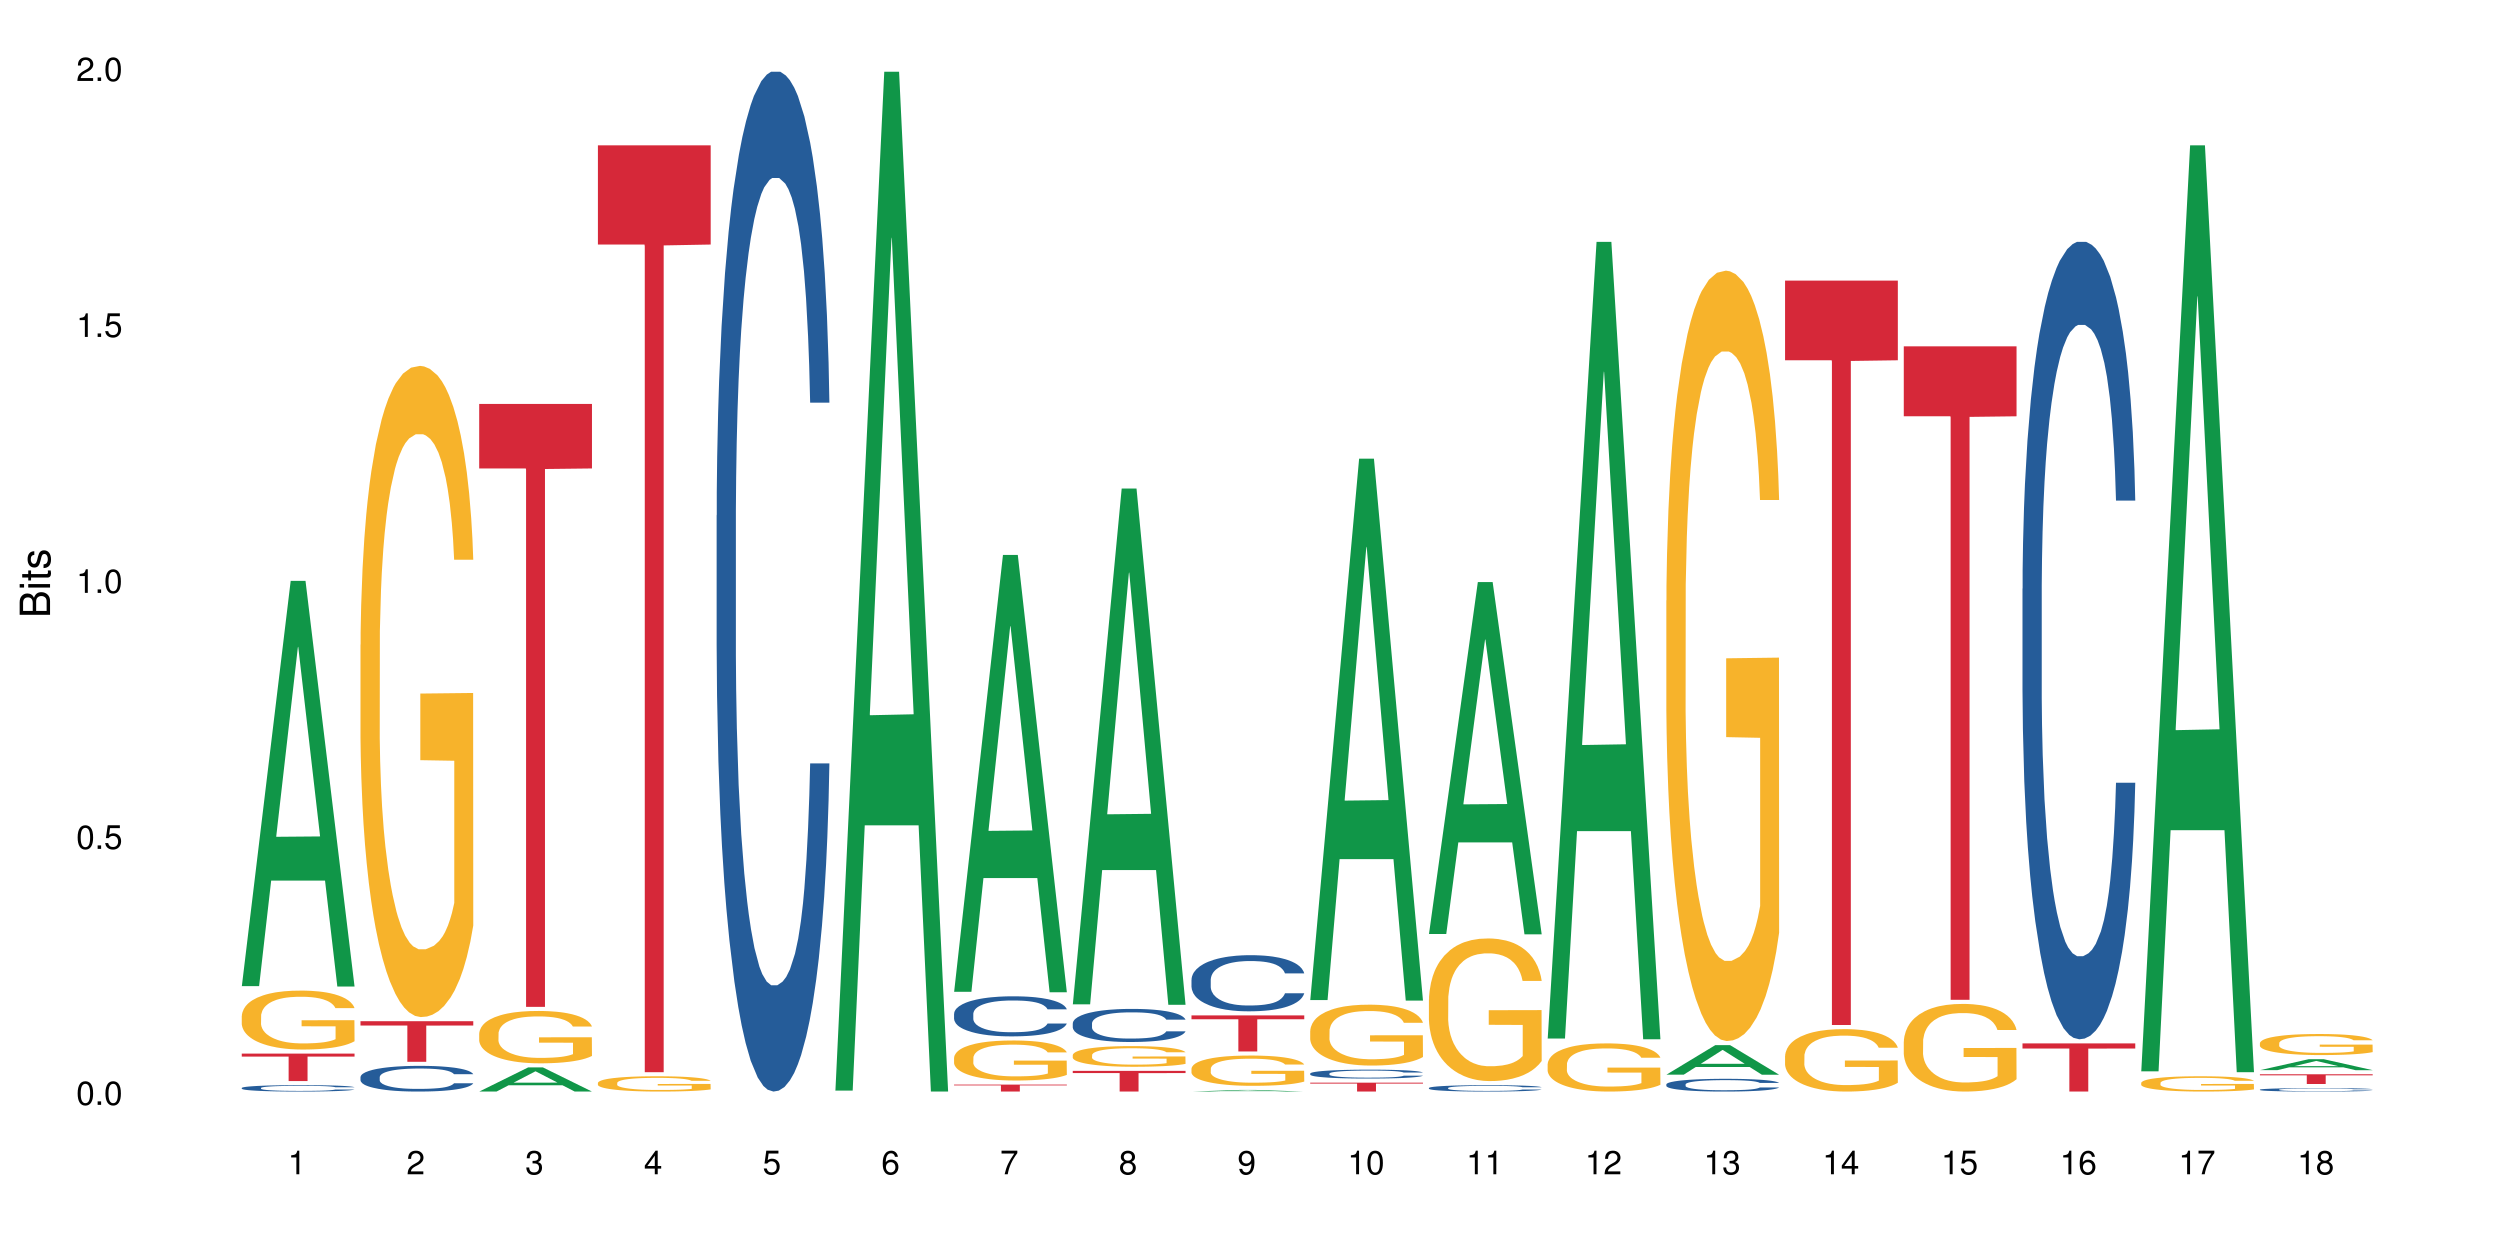 <?xml version="1.0" encoding="UTF-8"?>
<svg xmlns="http://www.w3.org/2000/svg" xmlns:xlink="http://www.w3.org/1999/xlink" width="720pt" height="360pt" viewBox="0 0 720 360" version="1.1">
<defs>
<g>
<symbol overflow="visible" id="glyph0-0">
<path style="stroke:none;" d=""/>
</symbol>
<symbol overflow="visible" id="glyph0-1">
<path style="stroke:none;" d="M 2.641 -6.797 C 2 -6.797 1.422 -6.531 1.078 -6.047 C 0.641 -5.453 0.406 -4.547 0.406 -3.297 C 0.406 -1 1.188 0.219 2.641 0.219 C 4.078 0.219 4.859 -1 4.859 -3.234 C 4.859 -4.562 4.656 -5.438 4.203 -6.047 C 3.844 -6.531 3.281 -6.797 2.641 -6.797 Z M 2.641 -6.047 C 3.547 -6.047 4 -5.125 4 -3.312 C 4 -1.375 3.562 -0.484 2.625 -0.484 C 1.734 -0.484 1.281 -1.422 1.281 -3.281 C 1.281 -5.141 1.734 -6.047 2.641 -6.047 Z M 2.641 -6.047 "/>
</symbol>
<symbol overflow="visible" id="glyph0-2">
<path style="stroke:none;" d="M 1.828 -1 L 0.828 -1 L 0.828 0 L 1.828 0 Z M 1.828 -1 "/>
</symbol>
<symbol overflow="visible" id="glyph0-3">
<path style="stroke:none;" d="M 4.562 -6.797 L 1.062 -6.797 L 0.547 -3.094 L 1.328 -3.094 C 1.719 -3.562 2.047 -3.734 2.578 -3.734 C 3.484 -3.734 4.062 -3.109 4.062 -2.094 C 4.062 -1.125 3.484 -0.531 2.578 -0.531 C 1.828 -0.531 1.375 -0.906 1.188 -1.672 L 0.328 -1.672 C 0.453 -1.109 0.547 -0.844 0.75 -0.594 C 1.125 -0.078 1.828 0.219 2.594 0.219 C 3.969 0.219 4.922 -0.781 4.922 -2.219 C 4.922 -3.562 4.031 -4.484 2.719 -4.484 C 2.25 -4.484 1.859 -4.359 1.469 -4.062 L 1.734 -5.969 L 4.562 -5.969 Z M 4.562 -6.797 "/>
</symbol>
<symbol overflow="visible" id="glyph0-4">
<path style="stroke:none;" d="M 2.484 -4.844 L 2.484 0 L 3.328 0 L 3.328 -6.797 L 2.766 -6.797 C 2.469 -5.75 2.281 -5.609 0.984 -5.453 L 0.984 -4.844 Z M 2.484 -4.844 "/>
</symbol>
<symbol overflow="visible" id="glyph0-5">
<path style="stroke:none;" d="M 4.859 -0.828 L 1.281 -0.828 C 1.359 -1.391 1.672 -1.75 2.5 -2.234 L 3.469 -2.75 C 4.406 -3.266 4.906 -3.969 4.906 -4.812 C 4.906 -5.375 4.672 -5.906 4.266 -6.266 C 3.859 -6.625 3.375 -6.797 2.719 -6.797 C 1.859 -6.797 1.219 -6.5 0.844 -5.922 C 0.609 -5.562 0.5 -5.125 0.484 -4.438 L 1.328 -4.438 C 1.359 -4.906 1.406 -5.188 1.531 -5.406 C 1.75 -5.812 2.188 -6.062 2.703 -6.062 C 3.469 -6.062 4.031 -5.516 4.031 -4.781 C 4.031 -4.25 3.719 -3.797 3.125 -3.438 L 2.234 -2.938 C 0.812 -2.141 0.406 -1.5 0.328 0 L 4.859 0 Z M 4.859 -0.828 "/>
</symbol>
<symbol overflow="visible" id="glyph0-6">
<path style="stroke:none;" d="M 2.125 -3.125 L 2.578 -3.125 C 3.516 -3.125 3.984 -2.703 3.984 -1.891 C 3.984 -1.031 3.469 -0.531 2.578 -0.531 C 1.656 -0.531 1.203 -0.984 1.156 -1.969 L 0.312 -1.969 C 0.344 -1.422 0.438 -1.078 0.609 -0.766 C 0.953 -0.109 1.625 0.219 2.547 0.219 C 3.953 0.219 4.859 -0.609 4.859 -1.906 C 4.859 -2.766 4.516 -3.25 3.703 -3.516 C 4.344 -3.766 4.656 -4.25 4.656 -4.938 C 4.656 -6.109 3.875 -6.797 2.578 -6.797 C 1.203 -6.797 0.484 -6.047 0.453 -4.609 L 1.297 -4.609 C 1.312 -5.016 1.344 -5.25 1.453 -5.453 C 1.641 -5.828 2.062 -6.062 2.594 -6.062 C 3.344 -6.062 3.797 -5.625 3.797 -4.906 C 3.797 -4.422 3.609 -4.141 3.25 -3.984 C 3.016 -3.891 2.719 -3.844 2.125 -3.844 Z M 2.125 -3.125 "/>
</symbol>
<symbol overflow="visible" id="glyph0-7">
<path style="stroke:none;" d="M 3.141 -1.625 L 3.141 0 L 3.984 0 L 3.984 -1.625 L 4.984 -1.625 L 4.984 -2.391 L 3.984 -2.391 L 3.984 -6.797 L 3.359 -6.797 L 0.266 -2.516 L 0.266 -1.625 Z M 3.141 -2.391 L 1 -2.391 L 3.141 -5.359 Z M 3.141 -2.391 "/>
</symbol>
<symbol overflow="visible" id="glyph0-8">
<path style="stroke:none;" d="M 4.781 -5.031 C 4.609 -6.141 3.891 -6.797 2.844 -6.797 C 2.094 -6.797 1.422 -6.438 1.031 -5.828 C 0.609 -5.172 0.406 -4.344 0.406 -3.094 C 0.406 -1.953 0.578 -1.234 0.984 -0.625 C 1.359 -0.078 1.953 0.219 2.703 0.219 C 3.984 0.219 4.922 -0.734 4.922 -2.078 C 4.922 -3.344 4.062 -4.234 2.844 -4.234 C 2.172 -4.234 1.641 -3.969 1.281 -3.469 C 1.281 -5.125 1.828 -6.047 2.797 -6.047 C 3.391 -6.047 3.797 -5.672 3.938 -5.031 Z M 2.734 -3.484 C 3.547 -3.484 4.062 -2.922 4.062 -2 C 4.062 -1.156 3.484 -0.531 2.703 -0.531 C 1.922 -0.531 1.328 -1.188 1.328 -2.047 C 1.328 -2.891 1.906 -3.484 2.734 -3.484 Z M 2.734 -3.484 "/>
</symbol>
<symbol overflow="visible" id="glyph0-9">
<path style="stroke:none;" d="M 4.984 -6.797 L 0.438 -6.797 L 0.438 -5.969 L 4.109 -5.969 C 2.5 -3.656 1.828 -2.234 1.328 0 L 2.219 0 C 2.594 -2.172 3.453 -4.047 4.984 -6.094 Z M 4.984 -6.797 "/>
</symbol>
<symbol overflow="visible" id="glyph0-10">
<path style="stroke:none;" d="M 3.75 -3.578 C 4.453 -4 4.688 -4.344 4.688 -4.984 C 4.688 -6.047 3.844 -6.797 2.641 -6.797 C 1.438 -6.797 0.594 -6.047 0.594 -4.984 C 0.594 -4.359 0.828 -4.016 1.516 -3.578 C 0.734 -3.203 0.359 -2.641 0.359 -1.891 C 0.359 -0.641 1.297 0.219 2.641 0.219 C 3.984 0.219 4.922 -0.641 4.922 -1.875 C 4.922 -2.641 4.531 -3.203 3.75 -3.578 Z M 2.641 -6.047 C 3.359 -6.047 3.812 -5.625 3.812 -4.969 C 3.812 -4.344 3.344 -3.922 2.641 -3.922 C 1.922 -3.922 1.453 -4.344 1.453 -4.984 C 1.453 -5.625 1.922 -6.047 2.641 -6.047 Z M 2.641 -3.203 C 3.484 -3.203 4.062 -2.672 4.062 -1.875 C 4.062 -1.062 3.484 -0.531 2.625 -0.531 C 1.797 -0.531 1.219 -1.078 1.219 -1.875 C 1.219 -2.672 1.797 -3.203 2.641 -3.203 Z M 2.641 -3.203 "/>
</symbol>
<symbol overflow="visible" id="glyph0-11">
<path style="stroke:none;" d="M 0.516 -1.547 C 0.672 -0.438 1.406 0.219 2.438 0.219 C 3.188 0.219 3.859 -0.141 4.266 -0.75 C 4.688 -1.406 4.891 -2.25 4.891 -3.484 C 4.891 -4.625 4.703 -5.359 4.312 -5.953 C 3.938 -6.5 3.344 -6.797 2.594 -6.797 C 1.297 -6.797 0.359 -5.844 0.359 -4.516 C 0.359 -3.25 1.234 -2.344 2.453 -2.344 C 3.094 -2.344 3.562 -2.578 4.016 -3.109 C 4 -1.453 3.469 -0.531 2.5 -0.531 C 1.906 -0.531 1.484 -0.906 1.359 -1.547 Z M 2.578 -6.062 C 3.375 -6.062 3.969 -5.406 3.969 -4.531 C 3.969 -3.688 3.375 -3.094 2.547 -3.094 C 1.734 -3.094 1.234 -3.672 1.234 -4.578 C 1.234 -5.438 1.797 -6.062 2.578 -6.062 Z M 2.578 -6.062 "/>
</symbol>
<symbol overflow="visible" id="glyph1-0">
<path style="stroke:none;" d=""/>
</symbol>
<symbol overflow="visible" id="glyph1-1">
<path style="stroke:none;" d="M 0 -0.953 L 0 -4.891 C 0 -5.719 -0.234 -6.344 -0.734 -6.797 C -1.188 -7.234 -1.812 -7.469 -2.5 -7.469 C -3.547 -7.469 -4.188 -7 -4.625 -5.875 C -4.984 -6.672 -5.641 -7.094 -6.531 -7.094 C -7.156 -7.094 -7.734 -6.859 -8.141 -6.391 C -8.562 -5.938 -8.75 -5.344 -8.75 -4.5 L -8.75 -0.953 Z M -4.984 -2.062 L -7.766 -2.062 L -7.766 -4.219 C -7.766 -4.844 -7.688 -5.203 -7.453 -5.5 C -7.219 -5.812 -6.859 -5.969 -6.375 -5.969 C -5.906 -5.969 -5.531 -5.812 -5.297 -5.5 C -5.062 -5.203 -4.984 -4.844 -4.984 -4.219 Z M -0.984 -2.062 L -4 -2.062 L -4 -4.781 C -4 -5.328 -3.859 -5.688 -3.578 -5.953 C -3.297 -6.219 -2.922 -6.359 -2.484 -6.359 C -2.062 -6.359 -1.688 -6.219 -1.406 -5.953 C -1.109 -5.688 -0.984 -5.328 -0.984 -4.781 Z M -0.984 -2.062 "/>
</symbol>
<symbol overflow="visible" id="glyph1-2">
<path style="stroke:none;" d="M -6.281 -1.797 L -6.281 -0.797 L 0 -0.797 L 0 -1.797 Z M -8.75 -1.797 L -8.75 -0.797 L -7.484 -0.797 L -7.484 -1.797 Z M -8.75 -1.797 "/>
</symbol>
<symbol overflow="visible" id="glyph1-3">
<path style="stroke:none;" d="M -6.281 -3.047 L -6.281 -2.016 L -8.016 -2.016 L -8.016 -1.016 L -6.281 -1.016 L -6.281 -0.172 L -5.469 -0.172 L -5.469 -1.016 L -0.719 -1.016 C -0.078 -1.016 0.281 -1.453 0.281 -2.234 C 0.281 -2.469 0.25 -2.719 0.188 -3.047 L -0.641 -3.047 C -0.609 -2.922 -0.594 -2.766 -0.594 -2.562 C -0.594 -2.141 -0.719 -2.016 -1.156 -2.016 L -5.469 -2.016 L -5.469 -3.047 Z M -6.281 -3.047 "/>
</symbol>
<symbol overflow="visible" id="glyph1-4">
<path style="stroke:none;" d="M -4.531 -5.25 C -5.766 -5.25 -6.469 -4.422 -6.469 -2.969 C -6.469 -1.516 -5.719 -0.562 -4.547 -0.562 C -3.562 -0.562 -3.094 -1.062 -2.734 -2.562 L -2.516 -3.484 C -2.344 -4.188 -2.094 -4.469 -1.625 -4.469 C -1.047 -4.469 -0.641 -3.875 -0.641 -3 C -0.641 -2.453 -0.797 -2 -1.062 -1.75 C -1.25 -1.594 -1.422 -1.531 -1.875 -1.469 L -1.875 -0.406 C -0.422 -0.453 0.281 -1.266 0.281 -2.922 C 0.281 -4.5 -0.5 -5.516 -1.719 -5.516 C -2.656 -5.516 -3.172 -4.984 -3.469 -3.734 L -3.703 -2.766 C -3.891 -1.953 -4.156 -1.609 -4.594 -1.609 C -5.172 -1.609 -5.547 -2.125 -5.547 -2.938 C -5.547 -3.75 -5.203 -4.172 -4.531 -4.203 Z M -4.531 -5.25 "/>
</symbol>
</g>
</defs>
<g id="surface34193">
<rect x="0" y="0" width="720" height="360" style="fill:rgb(100%,100%,100%);fill-opacity:1;stroke:none;"/>
<path style=" stroke:none;fill-rule:nonzero;fill:rgb(6.275%,58.824%,28.235%);fill-opacity:1;" d="M 69.629 284 L 69.664 283.891 L 83.719 167.281 L 87.984 167.281 L 102.109 284.113 L 97.148 284.113 L 93.609 253.613 L 78.098 253.613 L 74.625 284 L 69.629 284 L 79.59 241 L 92.184 240.891 L 85.902 186.367 L 85.836 186.258 L 85.766 186.586 L 79.555 240.891 L 79.59 241 Z M 69.629 284 "/>
<path style=" stroke:none;fill-rule:nonzero;fill:rgb(14.51%,36.078%,60%);fill-opacity:1;" d="M 69.629 313.328 L 69.668 313.324 L 69.668 313.285 L 69.789 313.223 L 70.066 313.141 L 70.344 313.086 L 71.055 312.984 L 72.047 312.891 L 73.074 312.816 L 73.828 312.77 L 74.5 312.738 L 76.047 312.676 L 77.035 312.641 L 78.105 312.613 L 79.414 312.586 L 80.363 312.566 L 82.504 312.543 L 84.086 312.531 L 85.316 312.523 L 87.969 312.523 L 89.555 312.531 L 90.703 312.539 L 91.969 312.555 L 93.039 312.566 L 94.902 312.605 L 96.562 312.652 L 97.316 312.68 L 98.504 312.73 L 99.418 312.781 L 100.051 312.828 L 100.762 312.891 L 101.398 312.965 L 101.871 313.051 L 102.109 313.125 L 96.562 313.125 L 96.285 313.055 L 95.969 313.004 L 95.375 312.934 L 94.781 312.887 L 93.949 312.836 L 93.199 312.805 L 92.168 312.773 L 91.258 312.754 L 90.305 312.738 L 89.395 312.727 L 87.652 312.715 L 85.633 312.715 L 84.879 312.719 L 83.336 312.734 L 82.504 312.746 L 81.312 312.77 L 80.484 312.789 L 79.492 312.824 L 78.82 312.852 L 77.988 312.898 L 77.395 312.938 L 76.719 312.992 L 76.324 313.035 L 75.969 313.082 L 75.648 313.137 L 75.414 313.195 L 75.254 313.258 L 75.176 313.32 L 75.176 313.582 L 75.254 313.641 L 75.453 313.711 L 75.969 313.816 L 76.719 313.906 L 77.59 313.977 L 78.422 314.027 L 78.898 314.051 L 79.531 314.078 L 80.523 314.109 L 81.949 314.145 L 82.781 314.156 L 84.047 314.172 L 85.355 314.18 L 87.098 314.18 L 88.641 314.172 L 89.672 314.164 L 90.742 314.148 L 92.207 314.121 L 93.117 314.094 L 93.91 314.062 L 94.504 314.031 L 94.902 314.004 L 95.496 313.949 L 95.969 313.895 L 96.328 313.832 L 96.562 313.777 L 102.109 313.777 L 101.871 313.844 L 101.516 313.91 L 101.16 313.957 L 100.605 314.02 L 99.973 314.07 L 99.059 314.129 L 98.309 314.168 L 97.316 314.211 L 96.406 314.242 L 95.414 314.27 L 93.949 314.305 L 93 314.32 L 91.969 314.336 L 90.742 314.352 L 89.195 314.363 L 87.531 314.367 L 85.988 314.371 L 84.324 314.367 L 83.098 314.359 L 81.473 314.344 L 79.453 314.316 L 77.988 314.281 L 76.84 314.25 L 75.848 314.219 L 74.738 314.172 L 73.312 314.098 L 72.441 314.039 L 71.848 313.992 L 71.176 313.926 L 70.699 313.867 L 70.145 313.773 L 69.75 313.652 L 69.629 313.562 Z M 69.629 313.328 "/>
<path style=" stroke:none;fill-rule:nonzero;fill:rgb(96.863%,70.196%,16.863%);fill-opacity:1;" d="M 69.629 292.562 L 69.668 292.547 L 69.668 292.238 L 69.828 291.539 L 70.223 290.578 L 70.738 289.785 L 71.293 289.168 L 71.648 288.84 L 72.242 288.375 L 72.758 288.035 L 74.066 287.336 L 75.73 286.688 L 76.641 286.406 L 77.672 286.145 L 79.137 285.848 L 79.809 285.742 L 81.867 285.492 L 84.207 285.336 L 86.781 285.293 L 87.969 285.305 L 89.594 285.367 L 91.812 285.539 L 93.078 285.695 L 94.07 285.848 L 95.098 286.051 L 96.367 286.359 L 97.555 286.734 L 98.504 287.105 L 99.457 287.57 L 100.246 288.066 L 100.922 288.609 L 101.516 289.262 L 101.871 289.801 L 102.109 290.344 L 96.605 290.344 L 96.285 289.801 L 95.93 289.383 L 95.336 288.871 L 94.742 288.5 L 94.148 288.207 L 93.039 287.801 L 92.09 287.555 L 90.898 287.336 L 89.75 287.199 L 88.445 287.105 L 87.652 287.074 L 85.551 287.074 L 83.652 287.184 L 82.543 287.305 L 81.75 287.43 L 80.641 287.664 L 79.969 287.848 L 79.57 287.973 L 78.383 288.453 L 77.59 288.887 L 77.156 289.184 L 76.602 289.648 L 76.203 290.066 L 75.77 290.688 L 75.531 291.152 L 75.215 292.207 L 75.176 294.996 L 75.293 295.586 L 75.531 296.223 L 75.848 296.777 L 76.324 297.367 L 76.797 297.816 L 77.629 298.422 L 78.344 298.824 L 78.898 299.09 L 79.969 299.508 L 80.402 299.648 L 81.434 299.926 L 82.504 300.145 L 83.809 300.328 L 84.801 300.422 L 86.383 300.5 L 88.406 300.5 L 90.781 300.406 L 92.285 300.281 L 93.316 300.16 L 93.988 300.051 L 94.82 299.879 L 95.414 299.723 L 95.969 299.555 L 96.645 299.289 L 96.645 295.586 L 86.859 295.57 L 86.859 293.832 L 102.07 293.816 L 102.109 299.879 L 101.277 300.297 L 100.246 300.703 L 99.258 301.012 L 98.227 301.273 L 96.762 301.57 L 95.574 301.754 L 93.75 301.973 L 92.09 302.113 L 90.344 302.203 L 88.801 302.25 L 86.98 302.266 L 85.355 302.234 L 83.613 302.145 L 82.227 302.02 L 80.957 301.863 L 79.691 301.664 L 78.105 301.336 L 77.074 301.074 L 76.008 300.746 L 74.938 300.359 L 73.988 299.941 L 73.352 299.617 L 72.719 299.242 L 72.047 298.777 L 71.41 298.25 L 70.938 297.77 L 70.5 297.227 L 70.184 296.719 L 69.867 296.02 L 69.707 295.461 L 69.629 294.98 Z M 69.629 292.562 "/>
<path style=" stroke:none;fill-rule:nonzero;fill:rgb(83.922%,15.686%,22.353%);fill-opacity:1;" d="M 69.629 303.445 L 102.109 303.445 L 102.109 304.293 L 88.574 304.301 L 88.574 311.344 L 83.125 311.344 L 83.125 304.309 L 83.047 304.293 L 69.629 304.293 Z M 69.629 303.445 "/>
<path style=" stroke:none;fill-rule:nonzero;fill:rgb(14.51%,36.078%,60%);fill-opacity:1;" d="M 103.82 310.191 L 103.859 310.184 L 103.859 310.023 L 103.977 309.766 L 104.254 309.441 L 104.531 309.219 L 105.246 308.816 L 106.234 308.434 L 107.266 308.133 L 108.02 307.957 L 108.691 307.824 L 110.234 307.574 L 111.227 307.445 L 112.297 307.328 L 113.602 307.215 L 114.555 307.148 L 116.691 307.039 L 118.277 306.992 L 119.504 306.973 L 122.16 306.973 L 123.742 307 L 124.891 307.031 L 126.16 307.086 L 127.23 307.148 L 129.09 307.297 L 130.754 307.484 L 131.508 307.594 L 132.695 307.805 L 133.605 308.008 L 134.238 308.184 L 134.953 308.434 L 135.586 308.738 L 136.062 309.082 L 136.301 309.371 L 130.754 309.371 L 130.477 309.102 L 130.16 308.891 L 129.566 308.613 L 128.973 308.418 L 128.141 308.223 L 127.387 308.094 L 126.355 307.965 L 125.445 307.883 L 124.496 307.824 L 123.586 307.781 L 121.844 307.742 L 119.82 307.742 L 119.07 307.758 L 117.523 307.809 L 116.691 307.859 L 115.504 307.953 L 114.672 308.039 L 113.684 308.176 L 113.008 308.289 L 112.176 308.465 L 111.582 308.621 L 110.91 308.844 L 110.512 309.016 L 110.156 309.203 L 109.84 309.426 L 109.602 309.664 L 109.445 309.914 L 109.363 310.156 L 109.363 311.207 L 109.445 311.449 L 109.641 311.734 L 110.156 312.145 L 110.91 312.504 L 111.781 312.789 L 112.613 312.992 L 113.09 313.086 L 113.723 313.195 L 114.711 313.328 L 116.137 313.465 L 116.969 313.52 L 118.238 313.574 L 119.543 313.602 L 121.289 313.602 L 122.832 313.574 L 123.863 313.539 L 124.93 313.484 L 126.398 313.371 L 127.309 313.262 L 128.102 313.133 L 128.695 313.004 L 129.09 312.895 L 129.684 312.688 L 130.16 312.457 L 130.516 312.219 L 130.754 311.988 L 136.301 311.988 L 136.062 312.262 L 135.707 312.523 L 135.348 312.719 L 134.793 312.957 L 134.16 313.168 L 133.25 313.402 L 132.496 313.559 L 131.508 313.727 L 130.594 313.855 L 129.605 313.973 L 128.141 314.105 L 127.188 314.176 L 126.16 314.234 L 124.93 314.289 L 123.387 314.336 L 121.723 314.363 L 120.18 314.371 L 118.516 314.355 L 117.285 314.328 L 115.664 314.27 L 113.641 314.148 L 112.176 314.02 L 111.027 313.891 L 110.039 313.754 L 108.93 313.574 L 107.504 313.273 L 106.633 313.047 L 106.039 312.855 L 105.363 312.594 L 104.887 312.355 L 104.336 311.977 L 103.938 311.496 L 103.82 311.125 Z M 103.82 310.191 "/>
<path style=" stroke:none;fill-rule:nonzero;fill:rgb(96.863%,70.196%,16.863%);fill-opacity:1;" d="M 103.82 185.703 L 103.859 185.531 L 103.859 182.105 L 104.016 174.398 L 104.414 163.777 L 104.93 155.043 L 105.484 148.191 L 105.84 144.594 L 106.434 139.457 L 106.949 135.688 L 108.254 127.98 L 109.918 120.785 L 110.832 117.703 L 111.859 114.793 L 113.324 111.535 L 114 110.336 L 116.059 107.598 L 118.395 105.883 L 120.969 105.371 L 122.16 105.543 L 123.781 106.227 L 126 108.109 L 127.27 109.824 L 128.258 111.535 L 129.289 113.762 L 130.555 117.188 L 131.746 121.301 L 132.695 125.41 L 133.645 130.551 L 134.438 136.031 L 135.109 142.023 L 135.707 149.219 L 136.062 155.215 L 136.301 161.207 L 130.793 161.207 L 130.477 155.215 L 130.121 150.59 L 129.527 144.938 L 128.934 140.824 L 128.34 137.57 L 127.23 133.117 L 126.277 130.379 L 125.09 127.98 L 123.941 126.438 L 122.633 125.41 L 121.844 125.066 L 119.742 125.066 L 117.84 126.266 L 116.73 127.637 L 115.941 129.008 L 114.832 131.578 L 114.156 133.633 L 113.762 135.004 L 112.574 140.312 L 111.781 145.109 L 111.344 148.363 L 110.789 153.5 L 110.395 158.125 L 109.957 164.977 L 109.723 170.113 L 109.402 181.762 L 109.363 212.594 L 109.484 219.102 L 109.723 226.125 L 110.039 232.289 L 110.512 238.797 L 110.988 243.766 L 111.82 250.445 L 112.535 254.898 L 113.09 257.812 L 114.156 262.438 L 114.594 263.977 L 115.621 267.059 L 116.691 269.457 L 118 271.512 L 118.988 272.543 L 120.574 273.398 L 122.594 273.398 L 124.973 272.371 L 126.477 271 L 127.508 269.629 L 128.18 268.43 L 129.012 266.547 L 129.605 264.832 L 130.16 262.949 L 130.832 260.039 L 130.832 219.102 L 121.051 218.93 L 121.051 199.746 L 136.262 199.574 L 136.301 266.547 L 135.469 271.172 L 134.438 275.625 L 133.449 279.051 L 132.418 281.961 L 130.953 285.215 L 129.766 287.27 L 127.941 289.668 L 126.277 291.211 L 124.535 292.238 L 122.992 292.754 L 121.168 292.922 L 119.543 292.582 L 117.801 291.555 L 116.414 290.184 L 115.148 288.469 L 113.879 286.242 L 112.297 282.648 L 111.266 279.734 L 110.195 276.137 L 109.125 271.855 L 108.176 267.23 L 107.543 263.633 L 106.91 259.523 L 106.234 254.387 L 105.602 248.562 L 105.125 243.254 L 104.691 237.258 L 104.375 231.605 L 104.059 223.898 L 103.898 217.73 L 103.82 212.422 Z M 103.82 185.703 "/>
<path style=" stroke:none;fill-rule:nonzero;fill:rgb(83.922%,15.686%,22.353%);fill-opacity:1;" d="M 103.82 294.102 L 136.301 294.102 L 136.301 295.355 L 122.762 295.367 L 122.762 305.793 L 117.316 305.793 L 117.316 295.375 L 117.238 295.355 L 103.82 295.355 Z M 103.82 294.102 "/>
<path style=" stroke:none;fill-rule:nonzero;fill:rgb(6.275%,58.824%,28.235%);fill-opacity:1;" d="M 138.008 314.363 L 138.043 314.359 L 152.098 307.418 L 156.367 307.418 L 170.488 314.371 L 165.527 314.371 L 161.988 312.555 L 146.477 312.555 L 143.008 314.363 L 138.008 314.363 L 147.969 311.805 L 160.566 311.797 L 154.285 308.555 L 154.215 308.547 L 154.145 308.566 L 147.934 311.797 L 147.969 311.805 Z M 138.008 314.363 "/>
<path style=" stroke:none;fill-rule:nonzero;fill:rgb(96.863%,70.196%,16.863%);fill-opacity:1;" d="M 138.008 297.617 L 138.047 297.602 L 138.047 297.328 L 138.207 296.707 L 138.602 295.852 L 139.117 295.148 L 139.672 294.598 L 140.027 294.309 L 140.625 293.898 L 141.137 293.594 L 142.445 292.973 L 144.109 292.395 L 145.02 292.148 L 146.051 291.914 L 147.516 291.652 L 148.188 291.555 L 150.25 291.336 L 152.586 291.195 L 155.16 291.156 L 156.348 291.168 L 157.973 291.223 L 160.191 291.375 L 161.457 291.512 L 162.449 291.652 L 163.477 291.832 L 164.746 292.105 L 165.934 292.438 L 166.887 292.766 L 167.836 293.18 L 168.629 293.621 L 169.301 294.102 L 169.895 294.684 L 170.25 295.164 L 170.488 295.645 L 164.984 295.645 L 164.668 295.164 L 164.309 294.793 L 163.715 294.336 L 163.121 294.008 L 162.527 293.746 L 161.418 293.387 L 160.469 293.168 L 159.281 292.973 L 158.133 292.852 L 156.824 292.766 L 156.031 292.738 L 153.934 292.738 L 152.031 292.836 L 150.922 292.945 L 150.129 293.055 L 149.02 293.262 L 148.348 293.43 L 147.953 293.539 L 146.762 293.965 L 145.969 294.352 L 145.535 294.613 L 144.98 295.027 L 144.586 295.398 L 144.148 295.949 L 143.91 296.363 L 143.594 297.301 L 143.555 299.777 L 143.672 300.301 L 143.91 300.867 L 144.227 301.363 L 144.703 301.887 L 145.18 302.285 L 146.012 302.824 L 146.723 303.18 L 147.277 303.414 L 148.348 303.785 L 148.781 303.91 L 149.812 304.16 L 150.883 304.352 L 152.191 304.516 L 153.18 304.602 L 154.766 304.668 L 156.785 304.668 L 159.16 304.586 L 160.668 304.477 L 161.695 304.367 L 162.371 304.27 L 163.199 304.117 L 163.797 303.98 L 164.352 303.828 L 165.023 303.594 L 165.023 300.301 L 155.238 300.289 L 155.238 298.746 L 170.449 298.73 L 170.488 304.117 L 169.656 304.488 L 168.629 304.848 L 167.637 305.125 L 166.609 305.355 L 165.141 305.617 L 163.953 305.785 L 162.133 305.977 L 160.469 306.102 L 158.727 306.184 L 157.18 306.227 L 155.359 306.238 L 153.734 306.211 L 151.992 306.129 L 150.605 306.02 L 149.336 305.883 L 148.07 305.703 L 146.484 305.414 L 145.457 305.18 L 144.387 304.891 L 143.316 304.543 L 142.367 304.172 L 141.73 303.883 L 141.098 303.555 L 140.426 303.141 L 139.793 302.672 L 139.316 302.246 L 138.879 301.762 L 138.562 301.309 L 138.246 300.688 L 138.09 300.191 L 138.008 299.766 Z M 138.008 297.617 "/>
<path style=" stroke:none;fill-rule:nonzero;fill:rgb(83.922%,15.686%,22.353%);fill-opacity:1;" d="M 138.008 116.324 L 170.488 116.324 L 170.488 134.914 L 156.953 135.074 L 156.953 289.977 L 151.508 289.977 L 151.508 135.238 L 151.426 134.914 L 138.008 134.914 Z M 138.008 116.324 "/>
<path style=" stroke:none;fill-rule:nonzero;fill:rgb(96.863%,70.196%,16.863%);fill-opacity:1;" d="M 172.199 311.852 L 172.238 311.848 L 172.238 311.766 L 172.398 311.586 L 172.793 311.336 L 173.309 311.133 L 173.863 310.969 L 174.219 310.887 L 174.812 310.766 L 175.328 310.676 L 176.637 310.496 L 178.301 310.328 L 179.211 310.254 L 180.238 310.188 L 181.707 310.109 L 182.379 310.082 L 184.438 310.016 L 186.777 309.977 L 189.352 309.965 L 190.539 309.969 L 192.164 309.984 L 194.379 310.027 L 195.648 310.07 L 196.637 310.109 L 197.668 310.16 L 198.938 310.242 L 200.125 310.34 L 201.074 310.434 L 202.023 310.555 L 202.816 310.684 L 203.492 310.824 L 204.086 310.996 L 204.441 311.137 L 204.68 311.277 L 199.172 311.277 L 198.855 311.137 L 198.5 311.027 L 197.906 310.895 L 197.312 310.797 L 196.719 310.723 L 195.609 310.617 L 194.656 310.551 L 193.469 310.496 L 192.32 310.461 L 191.016 310.434 L 190.223 310.426 L 188.121 310.426 L 186.223 310.457 L 185.113 310.488 L 184.32 310.52 L 183.211 310.582 L 182.539 310.629 L 182.141 310.66 L 180.953 310.785 L 180.16 310.898 L 179.727 310.973 L 179.172 311.094 L 178.773 311.203 L 178.34 311.363 L 178.102 311.484 L 177.785 311.758 L 177.746 312.484 L 177.863 312.637 L 178.102 312.801 L 178.418 312.945 L 178.895 313.098 L 179.367 313.215 L 180.199 313.371 L 180.914 313.477 L 181.469 313.547 L 182.539 313.656 L 182.973 313.691 L 184.004 313.762 L 185.07 313.82 L 186.379 313.867 L 187.371 313.891 L 188.953 313.91 L 190.973 313.91 L 193.352 313.887 L 194.855 313.855 L 195.887 313.824 L 196.559 313.797 L 197.391 313.75 L 197.984 313.711 L 198.539 313.668 L 199.215 313.598 L 199.215 312.637 L 189.43 312.633 L 189.43 312.184 L 204.641 312.176 L 204.68 313.75 L 203.848 313.859 L 202.816 313.965 L 201.828 314.043 L 200.797 314.113 L 199.332 314.191 L 198.145 314.238 L 196.32 314.293 L 194.656 314.332 L 192.914 314.355 L 191.371 314.367 L 189.547 314.371 L 187.926 314.363 L 186.18 314.34 L 184.793 314.305 L 183.527 314.266 L 182.262 314.215 L 180.676 314.129 L 179.645 314.062 L 178.574 313.977 L 177.508 313.875 L 176.555 313.766 L 175.922 313.684 L 175.289 313.586 L 174.613 313.465 L 173.98 313.328 L 173.508 313.203 L 173.07 313.062 L 172.754 312.93 L 172.438 312.75 L 172.277 312.605 L 172.199 312.48 Z M 172.199 311.852 "/>
<path style=" stroke:none;fill-rule:nonzero;fill:rgb(83.922%,15.686%,22.353%);fill-opacity:1;" d="M 172.199 41.855 L 204.68 41.855 L 204.68 70.426 L 191.141 70.68 L 191.141 308.785 L 185.695 308.785 L 185.695 70.93 L 185.617 70.426 L 172.199 70.426 Z M 172.199 41.855 "/>
<path style=" stroke:none;fill-rule:nonzero;fill:rgb(14.51%,36.078%,60%);fill-opacity:1;" d="M 206.391 148.457 L 206.43 148.188 L 206.43 141.742 L 206.547 131.543 L 206.824 118.656 L 207.102 109.797 L 207.816 93.957 L 208.805 78.652 L 209.836 66.84 L 210.586 59.859 L 211.262 54.492 L 212.805 44.559 L 213.797 39.457 L 214.867 34.891 L 216.172 30.328 L 217.125 27.645 L 219.262 23.348 L 220.848 21.469 L 222.074 20.664 L 224.727 20.664 L 226.312 21.738 L 227.461 23.078 L 228.73 25.227 L 229.797 27.645 L 231.66 33.551 L 233.324 41.066 L 234.078 45.363 L 235.266 53.684 L 236.176 61.738 L 236.809 68.719 L 237.523 78.652 L 238.156 90.734 L 238.633 104.426 L 238.867 115.969 L 233.324 115.969 L 233.047 105.23 L 232.73 96.91 L 232.137 85.902 L 231.543 78.117 L 230.711 70.332 L 229.957 65.23 L 228.926 60.129 L 228.016 56.906 L 227.066 54.492 L 226.152 52.879 L 224.41 51.27 L 222.391 51.27 L 221.637 51.805 L 220.094 53.953 L 219.262 55.832 L 218.074 59.59 L 217.242 63.082 L 216.25 68.449 L 215.578 73.016 L 214.746 79.996 L 214.152 86.172 L 213.48 95.031 L 213.082 101.742 L 212.727 109.258 L 212.41 118.117 L 212.172 127.516 L 212.012 137.449 L 211.934 147.113 L 211.934 188.727 L 212.012 198.391 L 212.211 209.668 L 212.727 226.043 L 213.48 240.273 L 214.352 251.547 L 215.184 259.602 L 215.656 263.359 L 216.293 267.656 L 217.281 273.027 L 218.707 278.395 L 219.539 280.543 L 220.809 282.691 L 222.113 283.766 L 223.855 283.766 L 225.402 282.691 L 226.43 281.348 L 227.5 279.199 L 228.965 274.637 L 229.879 270.34 L 230.668 265.242 L 231.266 260.141 L 231.66 255.844 L 232.254 247.52 L 232.73 238.395 L 233.086 228.996 L 233.324 219.867 L 238.867 219.867 L 238.633 230.609 L 238.273 241.078 L 237.918 248.863 L 237.363 258.262 L 236.73 266.582 L 235.82 275.98 L 235.066 282.152 L 234.078 288.867 L 233.164 293.969 L 232.176 298.531 L 230.711 303.898 L 229.758 306.586 L 228.73 309 L 227.5 311.148 L 225.957 313.027 L 224.293 314.102 L 222.746 314.371 L 221.086 313.832 L 219.855 312.762 L 218.23 310.344 L 216.211 305.512 L 214.746 300.41 L 213.598 295.309 L 212.609 289.941 L 211.5 282.691 L 210.074 270.879 L 209.199 261.75 L 208.605 254.234 L 207.934 243.762 L 207.457 234.367 L 206.902 219.332 L 206.508 200.27 L 206.391 185.504 Z M 206.391 148.457 "/>
<path style=" stroke:none;fill-rule:nonzero;fill:rgb(6.275%,58.824%,28.235%);fill-opacity:1;" d="M 240.578 314.094 L 240.613 313.82 L 254.668 20.664 L 258.934 20.664 L 273.059 314.371 L 268.098 314.371 L 264.559 237.703 L 249.047 237.703 L 245.574 314.094 L 240.578 314.094 L 250.539 205.988 L 263.133 205.711 L 256.852 68.648 L 256.785 68.375 L 256.715 69.199 L 250.504 205.711 L 250.539 205.988 Z M 240.578 314.094 "/>
<path style=" stroke:none;fill-rule:nonzero;fill:rgb(6.275%,58.824%,28.235%);fill-opacity:1;" d="M 274.77 285.648 L 274.805 285.527 L 288.855 159.812 L 293.125 159.812 L 307.25 285.766 L 302.285 285.766 L 298.746 252.887 L 283.234 252.887 L 279.766 285.648 L 274.77 285.648 L 284.727 239.289 L 297.324 239.168 L 291.043 180.391 L 290.973 180.273 L 290.906 180.629 L 284.691 239.168 L 284.727 239.289 Z M 274.77 285.648 "/>
<path style=" stroke:none;fill-rule:nonzero;fill:rgb(14.51%,36.078%,60%);fill-opacity:1;" d="M 274.77 291.965 L 274.809 291.953 L 274.809 291.699 L 274.926 291.301 L 275.203 290.793 L 275.48 290.445 L 276.195 289.824 L 277.184 289.223 L 278.215 288.758 L 278.969 288.484 L 279.641 288.273 L 281.184 287.883 L 282.176 287.684 L 283.246 287.504 L 284.551 287.324 L 285.504 287.219 L 287.641 287.051 L 289.227 286.977 L 290.453 286.945 L 293.109 286.945 L 294.691 286.988 L 295.84 287.039 L 297.109 287.125 L 298.18 287.219 L 300.039 287.453 L 301.703 287.746 L 302.457 287.914 L 303.645 288.242 L 304.555 288.559 L 305.188 288.832 L 305.902 289.223 L 306.535 289.695 L 307.012 290.234 L 307.25 290.688 L 301.703 290.688 L 301.426 290.266 L 301.109 289.941 L 300.516 289.508 L 299.922 289.203 L 299.09 288.895 L 298.336 288.695 L 297.305 288.496 L 296.395 288.367 L 295.445 288.273 L 294.535 288.211 L 292.793 288.148 L 290.77 288.148 L 290.02 288.168 L 288.473 288.254 L 287.641 288.328 L 286.453 288.473 L 285.621 288.609 L 284.633 288.82 L 283.957 289 L 283.125 289.273 L 282.531 289.52 L 281.859 289.867 L 281.461 290.129 L 281.105 290.426 L 280.789 290.773 L 280.551 291.141 L 280.395 291.531 L 280.312 291.91 L 280.312 293.547 L 280.395 293.926 L 280.59 294.367 L 281.105 295.012 L 281.859 295.57 L 282.73 296.012 L 283.562 296.328 L 284.039 296.477 L 284.672 296.645 L 285.66 296.855 L 287.086 297.066 L 287.918 297.152 L 289.188 297.234 L 290.492 297.277 L 292.238 297.277 L 293.781 297.234 L 294.812 297.184 L 295.879 297.098 L 297.348 296.918 L 298.258 296.75 L 299.051 296.551 L 299.645 296.348 L 300.039 296.18 L 300.633 295.855 L 301.109 295.496 L 301.465 295.125 L 301.703 294.77 L 307.25 294.77 L 307.012 295.191 L 306.656 295.602 L 306.297 295.906 L 305.742 296.277 L 305.109 296.602 L 304.199 296.973 L 303.445 297.215 L 302.457 297.477 L 301.543 297.68 L 300.555 297.855 L 299.09 298.066 L 298.137 298.172 L 297.109 298.27 L 295.879 298.352 L 294.336 298.426 L 292.672 298.469 L 291.129 298.48 L 289.465 298.457 L 288.234 298.414 L 286.613 298.32 L 284.59 298.133 L 283.125 297.93 L 281.977 297.73 L 280.988 297.52 L 279.879 297.234 L 278.453 296.77 L 277.582 296.414 L 276.988 296.117 L 276.312 295.707 L 275.836 295.336 L 275.285 294.746 L 274.887 294 L 274.77 293.418 Z M 274.77 291.965 "/>
<path style=" stroke:none;fill-rule:nonzero;fill:rgb(96.863%,70.196%,16.863%);fill-opacity:1;" d="M 274.77 304.598 L 274.809 304.59 L 274.809 304.379 L 274.965 303.902 L 275.363 303.25 L 275.879 302.715 L 276.434 302.293 L 276.789 302.07 L 277.383 301.754 L 277.898 301.523 L 279.203 301.051 L 280.867 300.605 L 281.781 300.418 L 282.809 300.238 L 284.273 300.039 L 284.949 299.965 L 287.008 299.797 L 289.344 299.691 L 291.918 299.66 L 293.109 299.668 L 294.73 299.711 L 296.949 299.828 L 298.219 299.934 L 299.207 300.039 L 300.238 300.176 L 301.504 300.387 L 302.695 300.637 L 303.645 300.891 L 304.594 301.207 L 305.387 301.543 L 306.059 301.914 L 306.656 302.355 L 307.012 302.723 L 307.25 303.094 L 301.742 303.094 L 301.426 302.723 L 301.07 302.438 L 300.477 302.09 L 299.883 301.84 L 299.285 301.641 L 298.18 301.363 L 297.227 301.195 L 296.039 301.051 L 294.891 300.953 L 293.582 300.891 L 292.793 300.871 L 290.691 300.871 L 288.789 300.945 L 287.68 301.027 L 286.891 301.113 L 285.781 301.27 L 285.105 301.398 L 284.711 301.48 L 283.523 301.809 L 282.73 302.102 L 282.293 302.301 L 281.738 302.617 L 281.344 302.902 L 280.906 303.324 L 280.672 303.641 L 280.352 304.355 L 280.312 306.254 L 280.434 306.652 L 280.672 307.086 L 280.988 307.465 L 281.461 307.863 L 281.938 308.168 L 282.77 308.582 L 283.484 308.855 L 284.039 309.031 L 285.105 309.316 L 285.543 309.414 L 286.57 309.602 L 287.641 309.75 L 288.949 309.875 L 289.938 309.938 L 291.523 309.992 L 293.543 309.992 L 295.922 309.93 L 297.426 309.844 L 298.457 309.762 L 299.129 309.688 L 299.961 309.57 L 300.555 309.465 L 301.109 309.348 L 301.781 309.172 L 301.781 306.652 L 292 306.641 L 292 305.461 L 307.211 305.453 L 307.25 309.57 L 306.418 309.855 L 305.387 310.129 L 304.398 310.34 L 303.367 310.52 L 301.902 310.719 L 300.715 310.844 L 298.891 310.992 L 297.227 311.086 L 295.484 311.148 L 293.941 311.184 L 292.117 311.191 L 290.492 311.172 L 288.75 311.109 L 287.363 311.023 L 286.098 310.918 L 284.828 310.781 L 283.246 310.559 L 282.215 310.383 L 281.145 310.16 L 280.074 309.898 L 279.125 309.613 L 278.492 309.391 L 277.859 309.137 L 277.184 308.824 L 276.551 308.465 L 276.074 308.137 L 275.641 307.77 L 275.324 307.422 L 275.008 306.949 L 274.848 306.566 L 274.77 306.242 Z M 274.77 304.598 "/>
<path style=" stroke:none;fill-rule:nonzero;fill:rgb(83.922%,15.686%,22.353%);fill-opacity:1;" d="M 274.77 312.371 L 307.25 312.371 L 307.25 312.586 L 293.711 312.586 L 293.711 314.371 L 288.266 314.371 L 288.266 312.59 L 288.188 312.586 L 274.77 312.586 Z M 274.77 312.371 "/>
<path style=" stroke:none;fill-rule:nonzero;fill:rgb(6.275%,58.824%,28.235%);fill-opacity:1;" d="M 308.957 289.25 L 308.992 289.113 L 323.047 140.691 L 327.316 140.691 L 341.438 289.391 L 336.477 289.391 L 332.938 250.574 L 317.426 250.574 L 313.957 289.25 L 308.957 289.25 L 318.918 234.52 L 331.516 234.379 L 325.234 164.984 L 325.164 164.844 L 325.094 165.266 L 318.883 234.379 L 318.918 234.52 Z M 308.957 289.25 "/>
<path style=" stroke:none;fill-rule:nonzero;fill:rgb(14.51%,36.078%,60%);fill-opacity:1;" d="M 308.957 294.715 L 308.996 294.707 L 308.996 294.496 L 309.117 294.168 L 309.395 293.75 L 309.672 293.461 L 310.383 292.949 L 311.375 292.449 L 312.406 292.066 L 313.156 291.84 L 313.832 291.668 L 315.375 291.344 L 316.367 291.18 L 317.434 291.031 L 318.742 290.883 L 319.691 290.797 L 321.832 290.656 L 323.414 290.598 L 324.645 290.57 L 327.297 290.57 L 328.883 290.605 L 330.031 290.648 L 331.297 290.719 L 332.367 290.797 L 334.23 290.988 L 335.895 291.23 L 336.645 291.371 L 337.836 291.641 L 338.746 291.902 L 339.379 292.129 L 340.094 292.449 L 340.727 292.844 L 341.199 293.285 L 341.438 293.66 L 335.895 293.66 L 335.617 293.312 L 335.301 293.043 L 334.703 292.688 L 334.109 292.434 L 333.277 292.18 L 332.527 292.016 L 331.496 291.852 L 330.586 291.746 L 329.633 291.668 L 328.723 291.613 L 326.98 291.562 L 324.961 291.562 L 324.207 291.582 L 322.664 291.648 L 321.832 291.711 L 320.645 291.832 L 319.812 291.945 L 318.82 292.121 L 318.148 292.27 L 317.316 292.496 L 316.723 292.695 L 316.047 292.98 L 315.652 293.199 L 315.297 293.445 L 314.98 293.73 L 314.742 294.035 L 314.582 294.359 L 314.504 294.672 L 314.504 296.02 L 314.582 296.336 L 314.781 296.699 L 315.297 297.23 L 316.047 297.691 L 316.918 298.059 L 317.75 298.32 L 318.227 298.441 L 318.859 298.582 L 319.852 298.754 L 321.277 298.93 L 322.109 299 L 323.375 299.07 L 324.684 299.105 L 326.426 299.105 L 327.973 299.07 L 329 299.023 L 330.07 298.957 L 331.535 298.809 L 332.445 298.668 L 333.238 298.504 L 333.832 298.336 L 334.23 298.199 L 334.824 297.93 L 335.301 297.633 L 335.656 297.328 L 335.895 297.031 L 341.438 297.031 L 341.199 297.379 L 340.844 297.719 L 340.488 297.973 L 339.934 298.277 L 339.301 298.547 L 338.387 298.852 L 337.637 299.051 L 336.645 299.27 L 335.734 299.434 L 334.746 299.582 L 333.277 299.758 L 332.328 299.844 L 331.297 299.922 L 330.07 299.992 L 328.527 300.055 L 326.863 300.086 L 325.316 300.098 L 323.652 300.078 L 322.426 300.043 L 320.801 299.965 L 318.781 299.809 L 317.316 299.645 L 316.168 299.477 L 315.176 299.305 L 314.066 299.07 L 312.641 298.688 L 311.77 298.391 L 311.176 298.145 L 310.504 297.805 L 310.027 297.5 L 309.473 297.016 L 309.078 296.395 L 308.957 295.918 Z M 308.957 294.715 "/>
<path style=" stroke:none;fill-rule:nonzero;fill:rgb(96.863%,70.196%,16.863%);fill-opacity:1;" d="M 308.957 303.828 L 308.996 303.82 L 308.996 303.715 L 309.156 303.469 L 309.551 303.133 L 310.066 302.855 L 310.621 302.637 L 310.977 302.523 L 311.574 302.359 L 312.086 302.238 L 313.395 301.992 L 315.059 301.766 L 315.969 301.668 L 317 301.574 L 318.465 301.473 L 319.137 301.434 L 321.199 301.348 L 323.535 301.293 L 326.109 301.277 L 327.297 301.281 L 328.922 301.305 L 331.141 301.363 L 332.406 301.418 L 333.398 301.473 L 334.426 301.543 L 335.695 301.652 L 336.883 301.781 L 337.836 301.914 L 338.785 302.074 L 339.578 302.25 L 340.25 302.441 L 340.844 302.668 L 341.199 302.859 L 341.438 303.051 L 335.934 303.051 L 335.617 302.859 L 335.258 302.711 L 334.664 302.531 L 334.07 302.402 L 333.477 302.297 L 332.367 302.156 L 331.418 302.07 L 330.23 301.992 L 329.082 301.945 L 327.773 301.914 L 326.98 301.902 L 324.883 301.902 L 322.98 301.941 L 321.871 301.984 L 321.078 302.027 L 319.969 302.109 L 319.297 302.172 L 318.902 302.219 L 317.711 302.387 L 316.918 302.539 L 316.484 302.641 L 315.93 302.805 L 315.535 302.953 L 315.098 303.168 L 314.859 303.332 L 314.543 303.703 L 314.504 304.684 L 314.621 304.887 L 314.859 305.113 L 315.176 305.309 L 315.652 305.516 L 316.129 305.672 L 316.961 305.883 L 317.672 306.027 L 318.227 306.117 L 319.297 306.266 L 319.73 306.312 L 320.762 306.41 L 321.832 306.488 L 323.141 306.555 L 324.129 306.586 L 325.715 306.613 L 327.734 306.613 L 330.109 306.582 L 331.617 306.535 L 332.645 306.492 L 333.32 306.457 L 334.148 306.395 L 334.746 306.34 L 335.301 306.281 L 335.973 306.188 L 335.973 304.887 L 326.188 304.883 L 326.188 304.273 L 341.398 304.27 L 341.438 306.395 L 340.605 306.543 L 339.578 306.684 L 338.586 306.793 L 337.559 306.887 L 336.09 306.988 L 334.902 307.055 L 333.082 307.129 L 331.418 307.18 L 329.676 307.211 L 328.129 307.227 L 326.309 307.234 L 324.684 307.223 L 322.941 307.191 L 321.555 307.145 L 320.285 307.094 L 319.02 307.02 L 317.434 306.906 L 316.406 306.816 L 315.336 306.699 L 314.266 306.562 L 313.316 306.418 L 312.68 306.305 L 312.047 306.172 L 311.375 306.008 L 310.742 305.824 L 310.266 305.656 L 309.828 305.465 L 309.512 305.285 L 309.195 305.039 L 309.039 304.844 L 308.957 304.676 Z M 308.957 303.828 "/>
<path style=" stroke:none;fill-rule:nonzero;fill:rgb(83.922%,15.686%,22.353%);fill-opacity:1;" d="M 308.957 308.414 L 341.438 308.414 L 341.438 309.051 L 327.902 309.055 L 327.902 314.371 L 322.457 314.371 L 322.457 309.062 L 322.375 309.051 L 308.957 309.051 Z M 308.957 308.414 "/>
<path style=" stroke:none;fill-rule:nonzero;fill:rgb(6.275%,58.824%,28.235%);fill-opacity:1;" d="M 343.148 314.371 L 343.184 314.371 L 357.238 313.898 L 361.504 313.898 L 375.629 314.371 L 370.668 314.371 L 367.125 314.246 L 351.613 314.246 L 348.145 314.371 L 343.148 314.371 L 353.105 314.195 L 365.703 314.195 L 359.422 313.977 L 359.285 313.977 L 353.074 314.195 L 353.105 314.195 Z M 343.148 314.371 "/>
<path style=" stroke:none;fill-rule:nonzero;fill:rgb(14.51%,36.078%,60%);fill-opacity:1;" d="M 343.148 282.137 L 343.188 282.121 L 343.188 281.766 L 343.305 281.207 L 343.582 280.496 L 343.859 280.008 L 344.574 279.137 L 345.562 278.297 L 346.594 277.648 L 347.348 277.262 L 348.02 276.969 L 349.566 276.422 L 350.555 276.141 L 351.625 275.891 L 352.934 275.641 L 353.883 275.492 L 356.02 275.254 L 357.605 275.152 L 358.832 275.105 L 361.488 275.105 L 363.07 275.168 L 364.223 275.238 L 365.488 275.359 L 366.559 275.492 L 368.418 275.816 L 370.082 276.23 L 370.836 276.465 L 372.023 276.922 L 372.934 277.367 L 373.57 277.75 L 374.281 278.297 L 374.914 278.961 L 375.391 279.715 L 375.629 280.348 L 370.082 280.348 L 369.805 279.758 L 369.488 279.301 L 368.895 278.695 L 368.301 278.266 L 367.469 277.84 L 366.715 277.559 L 365.688 277.277 L 364.773 277.102 L 363.824 276.969 L 362.914 276.879 L 361.172 276.789 L 359.152 276.789 L 358.398 276.82 L 356.852 276.938 L 356.02 277.043 L 354.832 277.25 L 354 277.441 L 353.012 277.734 L 352.336 277.988 L 351.504 278.371 L 350.91 278.711 L 350.238 279.199 L 349.844 279.566 L 349.484 279.98 L 349.168 280.469 L 348.93 280.984 L 348.773 281.531 L 348.695 282.062 L 348.695 284.352 L 348.773 284.883 L 348.973 285.504 L 349.484 286.402 L 350.238 287.184 L 351.109 287.805 L 351.941 288.25 L 352.418 288.453 L 353.051 288.691 L 354.039 288.988 L 355.469 289.281 L 356.297 289.398 L 357.566 289.52 L 358.875 289.578 L 360.617 289.578 L 362.16 289.52 L 363.191 289.445 L 364.262 289.328 L 365.727 289.074 L 366.637 288.84 L 367.43 288.559 L 368.023 288.277 L 368.418 288.043 L 369.012 287.582 L 369.488 287.082 L 369.844 286.566 L 370.082 286.062 L 375.629 286.062 L 375.391 286.652 L 375.035 287.23 L 374.68 287.656 L 374.125 288.176 L 373.488 288.633 L 372.578 289.148 L 371.824 289.488 L 370.836 289.859 L 369.926 290.137 L 368.934 290.391 L 367.469 290.684 L 366.52 290.832 L 365.488 290.965 L 364.262 291.082 L 362.715 291.188 L 361.051 291.246 L 359.508 291.262 L 357.844 291.23 L 356.617 291.172 L 354.992 291.039 L 352.973 290.773 L 351.504 290.492 L 350.355 290.211 L 349.367 289.918 L 348.258 289.52 L 346.832 288.867 L 345.961 288.367 L 345.367 287.953 L 344.691 287.379 L 344.219 286.859 L 343.664 286.035 L 343.266 284.984 L 343.148 284.172 Z M 343.148 282.137 "/>
<path style=" stroke:none;fill-rule:nonzero;fill:rgb(96.863%,70.196%,16.863%);fill-opacity:1;" d="M 343.148 307.73 L 343.188 307.723 L 343.188 307.566 L 343.348 307.207 L 343.742 306.711 L 344.258 306.305 L 344.812 305.988 L 345.168 305.82 L 345.762 305.582 L 346.277 305.406 L 347.586 305.047 L 349.25 304.711 L 350.16 304.57 L 351.188 304.434 L 352.656 304.281 L 353.328 304.227 L 355.387 304.098 L 357.727 304.02 L 360.301 303.996 L 361.488 304.004 L 363.113 304.035 L 365.328 304.121 L 366.598 304.203 L 367.586 304.281 L 368.617 304.387 L 369.887 304.543 L 371.074 304.734 L 372.023 304.926 L 372.973 305.168 L 373.766 305.422 L 374.441 305.699 L 375.035 306.035 L 375.391 306.312 L 375.629 306.594 L 370.121 306.594 L 369.805 306.312 L 369.449 306.098 L 368.855 305.836 L 368.262 305.645 L 367.668 305.492 L 366.559 305.285 L 365.605 305.16 L 364.418 305.047 L 363.27 304.977 L 361.965 304.926 L 361.172 304.91 L 359.07 304.91 L 357.172 304.969 L 356.062 305.031 L 355.27 305.094 L 354.16 305.215 L 353.488 305.309 L 353.09 305.375 L 351.902 305.621 L 351.109 305.844 L 350.676 305.996 L 350.121 306.234 L 349.723 306.449 L 349.289 306.77 L 349.051 307.008 L 348.734 307.547 L 348.695 308.984 L 348.812 309.285 L 349.051 309.613 L 349.367 309.898 L 349.844 310.203 L 350.316 310.434 L 351.148 310.742 L 351.863 310.949 L 352.418 311.086 L 353.488 311.301 L 353.922 311.375 L 354.953 311.516 L 356.02 311.629 L 357.328 311.723 L 358.32 311.773 L 359.902 311.812 L 361.922 311.812 L 364.301 311.766 L 365.805 311.699 L 366.836 311.637 L 367.508 311.582 L 368.34 311.492 L 368.934 311.414 L 369.488 311.324 L 370.164 311.191 L 370.164 309.285 L 360.379 309.277 L 360.379 308.387 L 375.59 308.379 L 375.629 311.492 L 374.797 311.707 L 373.766 311.914 L 372.777 312.074 L 371.746 312.211 L 370.281 312.363 L 369.094 312.457 L 367.27 312.57 L 365.605 312.641 L 363.863 312.688 L 362.32 312.711 L 360.496 312.719 L 358.875 312.703 L 357.129 312.656 L 355.742 312.594 L 354.477 312.512 L 353.211 312.41 L 351.625 312.242 L 350.594 312.105 L 349.523 311.938 L 348.457 311.738 L 347.504 311.523 L 346.871 311.355 L 346.238 311.168 L 345.562 310.926 L 344.93 310.656 L 344.457 310.41 L 344.02 310.129 L 343.703 309.867 L 343.387 309.508 L 343.227 309.223 L 343.148 308.977 Z M 343.148 307.73 "/>
<path style=" stroke:none;fill-rule:nonzero;fill:rgb(83.922%,15.686%,22.353%);fill-opacity:1;" d="M 343.148 292.441 L 375.629 292.441 L 375.629 293.551 L 362.09 293.559 L 362.09 302.816 L 356.645 302.816 L 356.645 293.57 L 356.566 293.551 L 343.148 293.551 Z M 343.148 292.441 "/>
<path style=" stroke:none;fill-rule:nonzero;fill:rgb(6.275%,58.824%,28.235%);fill-opacity:1;" d="M 377.34 288.016 L 377.371 287.871 L 391.426 132.102 L 395.695 132.102 L 409.816 288.164 L 404.855 288.164 L 401.316 247.426 L 385.805 247.426 L 382.336 288.016 L 377.34 288.016 L 387.297 230.574 L 399.895 230.426 L 393.613 157.598 L 393.543 157.449 L 393.473 157.891 L 387.262 230.426 L 387.297 230.574 Z M 377.34 288.016 "/>
<path style=" stroke:none;fill-rule:nonzero;fill:rgb(14.51%,36.078%,60%);fill-opacity:1;" d="M 377.34 309.18 L 377.379 309.176 L 377.379 309.121 L 377.496 309.031 L 377.773 308.918 L 378.051 308.84 L 378.766 308.703 L 379.754 308.57 L 380.785 308.465 L 381.535 308.406 L 382.211 308.359 L 383.754 308.27 L 384.746 308.227 L 385.816 308.188 L 387.121 308.148 L 388.074 308.125 L 390.211 308.086 L 391.797 308.07 L 393.023 308.062 L 395.676 308.062 L 397.262 308.07 L 398.41 308.082 L 399.68 308.102 L 400.746 308.125 L 402.609 308.176 L 404.273 308.242 L 405.027 308.277 L 406.215 308.352 L 407.125 308.422 L 407.758 308.48 L 408.473 308.57 L 409.105 308.676 L 409.582 308.793 L 409.816 308.895 L 404.273 308.895 L 403.996 308.801 L 403.68 308.727 L 403.086 308.633 L 402.492 308.562 L 401.66 308.496 L 400.906 308.453 L 399.875 308.406 L 398.965 308.379 L 398.016 308.359 L 397.102 308.344 L 395.359 308.328 L 393.34 308.328 L 392.586 308.336 L 391.043 308.352 L 390.211 308.371 L 389.023 308.402 L 388.191 308.434 L 387.199 308.48 L 386.527 308.52 L 385.695 308.582 L 385.102 308.633 L 384.43 308.711 L 384.031 308.77 L 383.676 308.836 L 383.359 308.914 L 383.121 308.996 L 382.961 309.082 L 382.883 309.168 L 382.883 309.531 L 382.961 309.613 L 383.16 309.711 L 383.676 309.855 L 384.43 309.98 L 385.301 310.078 L 386.133 310.148 L 386.605 310.18 L 387.242 310.219 L 388.23 310.266 L 389.656 310.312 L 390.488 310.332 L 391.758 310.352 L 393.062 310.359 L 394.805 310.359 L 396.352 310.352 L 397.379 310.34 L 398.449 310.32 L 399.914 310.281 L 400.828 310.242 L 401.617 310.199 L 402.215 310.152 L 402.609 310.117 L 403.203 310.043 L 403.68 309.965 L 404.035 309.883 L 404.273 309.801 L 409.816 309.801 L 409.582 309.895 L 409.223 309.988 L 408.867 310.055 L 408.312 310.137 L 407.68 310.211 L 406.77 310.293 L 406.016 310.344 L 405.027 310.402 L 404.113 310.449 L 403.125 310.488 L 401.66 310.535 L 400.707 310.559 L 399.68 310.578 L 398.449 310.598 L 396.906 310.613 L 395.242 310.625 L 393.695 310.625 L 392.035 310.621 L 390.805 310.613 L 389.18 310.59 L 387.16 310.551 L 385.695 310.504 L 384.547 310.461 L 383.559 310.414 L 382.449 310.352 L 381.023 310.246 L 380.148 310.168 L 379.555 310.102 L 378.883 310.012 L 378.406 309.93 L 377.852 309.797 L 377.457 309.629 L 377.34 309.5 Z M 377.34 309.18 "/>
<path style=" stroke:none;fill-rule:nonzero;fill:rgb(96.863%,70.196%,16.863%);fill-opacity:1;" d="M 377.34 296.855 L 377.379 296.84 L 377.379 296.52 L 377.535 295.797 L 377.934 294.805 L 378.445 293.988 L 379 293.348 L 379.359 293.012 L 379.953 292.531 L 380.469 292.18 L 381.773 291.457 L 383.438 290.785 L 384.348 290.496 L 385.379 290.223 L 386.844 289.918 L 387.52 289.809 L 389.578 289.551 L 391.914 289.391 L 394.488 289.344 L 395.676 289.359 L 397.301 289.422 L 399.52 289.598 L 400.789 289.758 L 401.777 289.918 L 402.809 290.129 L 404.074 290.449 L 405.262 290.832 L 406.215 291.219 L 407.164 291.699 L 407.957 292.211 L 408.629 292.77 L 409.223 293.445 L 409.582 294.004 L 409.816 294.566 L 404.312 294.566 L 403.996 294.004 L 403.641 293.57 L 403.047 293.043 L 402.449 292.66 L 401.855 292.355 L 400.746 291.938 L 399.797 291.68 L 398.609 291.457 L 397.461 291.312 L 396.152 291.219 L 395.359 291.184 L 393.262 291.184 L 391.359 291.297 L 390.25 291.426 L 389.457 291.555 L 388.348 291.793 L 387.676 291.984 L 387.281 292.113 L 386.09 292.609 L 385.301 293.059 L 384.863 293.363 L 384.309 293.844 L 383.914 294.277 L 383.477 294.918 L 383.238 295.398 L 382.922 296.488 L 382.883 299.371 L 383.004 299.98 L 383.238 300.637 L 383.559 301.211 L 384.031 301.82 L 384.508 302.285 L 385.34 302.91 L 386.051 303.328 L 386.605 303.598 L 387.676 304.031 L 388.113 304.176 L 389.141 304.465 L 390.211 304.688 L 391.52 304.879 L 392.508 304.977 L 394.094 305.059 L 396.113 305.059 L 398.488 304.961 L 399.996 304.832 L 401.023 304.703 L 401.699 304.594 L 402.531 304.418 L 403.125 304.258 L 403.68 304.078 L 404.352 303.809 L 404.352 299.98 L 394.57 299.965 L 394.57 298.168 L 409.777 298.152 L 409.816 304.418 L 408.988 304.848 L 407.957 305.266 L 406.965 305.586 L 405.938 305.859 L 404.473 306.16 L 403.281 306.355 L 401.461 306.578 L 399.797 306.723 L 398.055 306.82 L 396.508 306.867 L 394.688 306.883 L 393.062 306.852 L 391.32 306.754 L 389.934 306.625 L 388.668 306.465 L 387.398 306.258 L 385.816 305.922 L 384.785 305.648 L 383.715 305.312 L 382.645 304.914 L 381.695 304.48 L 381.062 304.145 L 380.426 303.758 L 379.754 303.277 L 379.121 302.734 L 378.645 302.238 L 378.211 301.676 L 377.891 301.148 L 377.574 300.426 L 377.418 299.852 L 377.34 299.355 Z M 377.34 296.855 "/>
<path style=" stroke:none;fill-rule:nonzero;fill:rgb(83.922%,15.686%,22.353%);fill-opacity:1;" d="M 377.34 311.805 L 409.816 311.805 L 409.816 312.082 L 396.281 312.082 L 396.281 314.371 L 390.836 314.371 L 390.836 312.086 L 390.758 312.082 L 377.34 312.082 Z M 377.34 311.805 "/>
<path style=" stroke:none;fill-rule:nonzero;fill:rgb(6.275%,58.824%,28.235%);fill-opacity:1;" d="M 411.527 268.996 L 411.562 268.902 L 425.617 167.637 L 429.883 167.637 L 444.008 269.09 L 439.047 269.09 L 435.508 242.609 L 419.996 242.609 L 416.523 268.996 L 411.527 268.996 L 421.488 231.652 L 434.082 231.559 L 427.801 184.215 L 427.734 184.117 L 427.664 184.402 L 421.453 231.559 L 421.488 231.652 Z M 411.527 268.996 "/>
<path style=" stroke:none;fill-rule:nonzero;fill:rgb(14.51%,36.078%,60%);fill-opacity:1;" d="M 411.527 313.332 L 411.566 313.332 L 411.566 313.289 L 411.688 313.227 L 411.965 313.145 L 412.242 313.09 L 412.953 312.992 L 413.945 312.895 L 414.973 312.82 L 415.727 312.777 L 416.398 312.742 L 417.945 312.68 L 418.934 312.648 L 420.004 312.621 L 421.312 312.594 L 422.262 312.574 L 424.402 312.547 L 425.984 312.535 L 427.215 312.531 L 429.867 312.531 L 431.453 312.539 L 432.602 312.547 L 433.867 312.559 L 434.938 312.574 L 436.801 312.613 L 438.461 312.66 L 439.215 312.688 L 440.402 312.738 L 441.316 312.789 L 441.949 312.832 L 442.66 312.895 L 443.297 312.969 L 443.77 313.055 L 444.008 313.129 L 438.461 313.129 L 438.184 313.062 L 437.867 313.008 L 437.273 312.941 L 436.68 312.891 L 435.848 312.844 L 435.098 312.812 L 434.066 312.777 L 433.156 312.758 L 432.203 312.742 L 431.293 312.734 L 429.551 312.723 L 427.531 312.723 L 426.777 312.727 L 425.234 312.738 L 424.402 312.75 L 423.211 312.773 L 422.383 312.797 L 421.391 312.832 L 420.719 312.859 L 419.887 312.902 L 419.293 312.941 L 418.617 312.996 L 418.223 313.039 L 417.867 313.086 L 417.547 313.141 L 417.312 313.199 L 417.152 313.262 L 417.074 313.324 L 417.074 313.582 L 417.152 313.645 L 417.352 313.715 L 417.867 313.816 L 418.617 313.906 L 419.488 313.977 L 420.32 314.027 L 420.797 314.051 L 421.43 314.078 L 422.422 314.113 L 423.848 314.145 L 424.68 314.16 L 425.945 314.172 L 427.254 314.18 L 428.996 314.18 L 430.539 314.172 L 431.57 314.164 L 432.641 314.152 L 434.105 314.121 L 435.016 314.094 L 435.809 314.062 L 436.402 314.031 L 436.801 314.004 L 437.395 313.953 L 437.867 313.895 L 438.227 313.836 L 438.461 313.777 L 444.008 313.777 L 443.77 313.848 L 443.414 313.91 L 443.059 313.961 L 442.504 314.02 L 441.871 314.07 L 440.957 314.129 L 440.207 314.168 L 439.215 314.211 L 438.305 314.242 L 437.312 314.27 L 435.848 314.305 L 434.898 314.32 L 433.867 314.336 L 432.641 314.352 L 431.094 314.363 L 429.43 314.367 L 427.887 314.371 L 426.223 314.367 L 424.996 314.359 L 423.371 314.344 L 421.352 314.316 L 419.887 314.285 L 418.738 314.25 L 417.746 314.219 L 416.637 314.172 L 415.211 314.098 L 414.34 314.043 L 413.746 313.992 L 413.074 313.93 L 412.598 313.871 L 412.043 313.777 L 411.648 313.656 L 411.527 313.562 Z M 411.527 313.332 "/>
<path style=" stroke:none;fill-rule:nonzero;fill:rgb(96.863%,70.196%,16.863%);fill-opacity:1;" d="M 411.527 287.867 L 411.566 287.828 L 411.566 287.078 L 411.727 285.391 L 412.121 283.062 L 412.637 281.152 L 413.191 279.648 L 413.547 278.863 L 414.141 277.738 L 414.656 276.91 L 415.965 275.223 L 417.629 273.648 L 418.539 272.973 L 419.57 272.336 L 421.035 271.621 L 421.707 271.359 L 423.766 270.758 L 426.105 270.383 L 428.68 270.27 L 429.867 270.309 L 431.492 270.457 L 433.711 270.871 L 434.977 271.246 L 435.969 271.621 L 436.996 272.109 L 438.266 272.859 L 439.453 273.762 L 440.402 274.66 L 441.355 275.785 L 442.145 276.988 L 442.82 278.301 L 443.414 279.875 L 443.77 281.188 L 444.008 282.5 L 438.504 282.5 L 438.184 281.188 L 437.828 280.176 L 437.234 278.938 L 436.641 278.035 L 436.047 277.324 L 434.938 276.348 L 433.988 275.75 L 432.797 275.223 L 431.648 274.887 L 430.344 274.66 L 429.551 274.586 L 427.449 274.586 L 425.551 274.848 L 424.441 275.148 L 423.648 275.449 L 422.539 276.012 L 421.867 276.461 L 421.469 276.762 L 420.281 277.926 L 419.488 278.977 L 419.055 279.688 L 418.5 280.812 L 418.102 281.824 L 417.668 283.328 L 417.43 284.453 L 417.113 287.004 L 417.074 293.758 L 417.191 295.184 L 417.43 296.719 L 417.746 298.07 L 418.223 299.496 L 418.695 300.586 L 419.527 302.047 L 420.242 303.023 L 420.797 303.66 L 421.867 304.676 L 422.301 305.012 L 423.332 305.688 L 424.402 306.211 L 425.707 306.664 L 426.699 306.887 L 428.281 307.074 L 430.305 307.074 L 432.68 306.852 L 434.184 306.551 L 435.215 306.25 L 435.887 305.988 L 436.719 305.574 L 437.312 305.199 L 437.867 304.785 L 438.543 304.148 L 438.543 295.184 L 428.758 295.145 L 428.758 290.941 L 443.969 290.906 L 444.008 305.574 L 443.176 306.586 L 442.145 307.562 L 441.156 308.312 L 440.125 308.949 L 438.66 309.664 L 437.473 310.113 L 435.648 310.641 L 433.988 310.977 L 432.242 311.203 L 430.699 311.316 L 428.879 311.352 L 427.254 311.277 L 425.512 311.051 L 424.125 310.75 L 422.855 310.375 L 421.59 309.891 L 420.004 309.102 L 418.973 308.465 L 417.906 307.676 L 416.836 306.738 L 415.887 305.723 L 415.25 304.938 L 414.617 304.035 L 413.945 302.91 L 413.309 301.637 L 412.836 300.473 L 412.398 299.16 L 412.082 297.922 L 411.766 296.234 L 411.605 294.883 L 411.527 293.719 Z M 411.527 287.867 "/>
<path style=" stroke:none;fill-rule:nonzero;fill:rgb(6.275%,58.824%,28.235%);fill-opacity:1;" d="M 445.719 299.102 L 445.754 298.883 L 459.805 69.656 L 464.074 69.656 L 478.199 299.316 L 473.234 299.316 L 469.695 239.367 L 454.184 239.367 L 450.715 299.102 L 445.719 299.102 L 455.676 214.57 L 468.273 214.352 L 461.992 107.18 L 461.922 106.961 L 461.855 107.609 L 455.641 214.352 L 455.676 214.57 Z M 445.719 299.102 "/>
<path style=" stroke:none;fill-rule:nonzero;fill:rgb(96.863%,70.196%,16.863%);fill-opacity:1;" d="M 445.719 306.438 L 445.758 306.426 L 445.758 306.172 L 445.914 305.602 L 446.312 304.816 L 446.828 304.172 L 447.383 303.664 L 447.738 303.398 L 448.332 303.016 L 448.848 302.738 L 450.152 302.168 L 451.816 301.637 L 452.73 301.406 L 453.758 301.191 L 455.223 300.953 L 455.898 300.863 L 457.957 300.66 L 460.293 300.535 L 462.867 300.496 L 464.059 300.508 L 465.68 300.559 L 467.898 300.699 L 469.168 300.824 L 470.156 300.953 L 471.188 301.117 L 472.453 301.371 L 473.645 301.676 L 474.594 301.977 L 475.543 302.359 L 476.336 302.762 L 477.008 303.207 L 477.605 303.738 L 477.961 304.184 L 478.199 304.625 L 472.691 304.625 L 472.375 304.184 L 472.02 303.84 L 471.426 303.422 L 470.832 303.117 L 470.234 302.879 L 469.129 302.547 L 468.176 302.344 L 466.988 302.168 L 465.84 302.055 L 464.531 301.977 L 463.742 301.953 L 461.641 301.953 L 459.738 302.043 L 458.629 302.145 L 457.84 302.242 L 456.73 302.434 L 456.055 302.586 L 455.66 302.688 L 454.473 303.082 L 453.68 303.434 L 453.242 303.676 L 452.688 304.055 L 452.293 304.398 L 451.855 304.906 L 451.621 305.285 L 451.301 306.148 L 451.262 308.43 L 451.383 308.91 L 451.621 309.43 L 451.938 309.887 L 452.41 310.367 L 452.887 310.734 L 453.719 311.227 L 454.434 311.559 L 454.988 311.773 L 456.055 312.113 L 456.492 312.23 L 457.52 312.457 L 458.59 312.633 L 459.898 312.785 L 460.887 312.863 L 462.473 312.926 L 464.492 312.926 L 466.871 312.852 L 468.375 312.75 L 469.406 312.648 L 470.078 312.559 L 470.91 312.418 L 471.504 312.293 L 472.059 312.152 L 472.73 311.938 L 472.73 308.91 L 462.949 308.898 L 462.949 307.477 L 478.16 307.465 L 478.199 312.418 L 477.367 312.762 L 476.336 313.09 L 475.348 313.344 L 474.316 313.559 L 472.852 313.801 L 471.664 313.953 L 469.84 314.129 L 468.176 314.242 L 466.434 314.32 L 464.891 314.359 L 463.066 314.371 L 461.441 314.344 L 459.699 314.27 L 458.312 314.168 L 457.047 314.043 L 455.777 313.875 L 454.195 313.609 L 453.164 313.395 L 452.094 313.129 L 451.023 312.812 L 450.074 312.469 L 449.441 312.203 L 448.809 311.898 L 448.133 311.52 L 447.5 311.09 L 447.023 310.695 L 446.59 310.254 L 446.273 309.836 L 445.957 309.266 L 445.797 308.809 L 445.719 308.414 Z M 445.719 306.438 "/>
<path style=" stroke:none;fill-rule:nonzero;fill:rgb(6.275%,58.824%,28.235%);fill-opacity:1;" d="M 479.906 309.512 L 479.941 309.504 L 493.996 301.004 L 498.266 301.004 L 512.387 309.523 L 507.426 309.523 L 503.887 307.297 L 488.375 307.297 L 484.906 309.512 L 479.906 309.512 L 489.867 306.379 L 502.465 306.371 L 496.184 302.395 L 496.113 302.387 L 496.043 302.41 L 489.832 306.371 L 489.867 306.379 Z M 479.906 309.512 "/>
<path style=" stroke:none;fill-rule:nonzero;fill:rgb(14.51%,36.078%,60%);fill-opacity:1;" d="M 479.906 312.297 L 479.945 312.293 L 479.945 312.215 L 480.066 312.086 L 480.344 311.926 L 480.621 311.816 L 481.332 311.617 L 482.324 311.426 L 483.355 311.277 L 484.105 311.191 L 484.781 311.125 L 486.324 311 L 487.316 310.938 L 488.383 310.879 L 489.691 310.82 L 490.641 310.789 L 492.781 310.734 L 494.363 310.711 L 495.594 310.699 L 498.246 310.699 L 499.832 310.715 L 500.98 310.73 L 502.246 310.758 L 503.316 310.789 L 505.18 310.863 L 506.844 310.957 L 507.594 311.008 L 508.785 311.113 L 509.695 311.215 L 510.328 311.301 L 511.043 311.426 L 511.676 311.578 L 512.148 311.746 L 512.387 311.891 L 506.844 311.891 L 506.566 311.758 L 506.25 311.652 L 505.652 311.516 L 505.059 311.418 L 504.227 311.32 L 503.477 311.258 L 502.445 311.195 L 501.535 311.152 L 500.582 311.125 L 499.672 311.105 L 497.93 311.082 L 495.91 311.082 L 495.156 311.09 L 493.613 311.117 L 492.781 311.141 L 491.594 311.188 L 490.762 311.23 L 489.77 311.297 L 489.098 311.355 L 488.266 311.441 L 487.672 311.52 L 486.996 311.629 L 486.602 311.715 L 486.246 311.809 L 485.93 311.918 L 485.691 312.035 L 485.531 312.16 L 485.453 312.281 L 485.453 312.801 L 485.531 312.922 L 485.73 313.062 L 486.246 313.266 L 486.996 313.445 L 487.867 313.586 L 488.699 313.688 L 489.176 313.734 L 489.809 313.785 L 490.801 313.855 L 492.227 313.922 L 493.059 313.949 L 494.324 313.977 L 495.633 313.988 L 497.375 313.988 L 498.922 313.977 L 499.949 313.957 L 501.02 313.93 L 502.484 313.875 L 503.395 313.82 L 504.188 313.758 L 504.781 313.691 L 505.18 313.641 L 505.773 313.535 L 506.25 313.422 L 506.605 313.305 L 506.844 313.191 L 512.387 313.191 L 512.148 313.324 L 511.793 313.453 L 511.438 313.551 L 510.883 313.668 L 510.25 313.773 L 509.336 313.891 L 508.586 313.969 L 507.594 314.051 L 506.684 314.117 L 505.695 314.172 L 504.227 314.238 L 503.277 314.273 L 502.246 314.305 L 501.02 314.332 L 499.477 314.355 L 497.812 314.367 L 496.266 314.371 L 494.602 314.363 L 493.375 314.352 L 491.75 314.32 L 489.73 314.262 L 488.266 314.195 L 487.117 314.133 L 486.125 314.066 L 485.016 313.977 L 483.59 313.828 L 482.719 313.715 L 482.125 313.621 L 481.453 313.488 L 480.977 313.371 L 480.422 313.184 L 480.027 312.945 L 479.906 312.762 Z M 479.906 312.297 "/>
<path style=" stroke:none;fill-rule:nonzero;fill:rgb(96.863%,70.196%,16.863%);fill-opacity:1;" d="M 479.906 172.977 L 479.945 172.777 L 479.945 168.723 L 480.105 159.605 L 480.5 147.043 L 481.016 136.707 L 481.57 128.602 L 481.926 124.348 L 482.523 118.27 L 483.035 113.812 L 484.344 104.691 L 486.008 96.184 L 486.918 92.535 L 487.949 89.09 L 489.414 85.242 L 490.086 83.824 L 492.148 80.582 L 494.484 78.555 L 497.059 77.945 L 498.246 78.148 L 499.871 78.961 L 502.09 81.188 L 503.355 83.215 L 504.348 85.242 L 505.375 87.875 L 506.645 91.926 L 507.832 96.789 L 508.785 101.652 L 509.734 107.73 L 510.527 114.215 L 511.199 121.309 L 511.793 129.82 L 512.148 136.91 L 512.387 144.004 L 506.883 144.004 L 506.566 136.91 L 506.207 131.441 L 505.613 124.754 L 505.02 119.891 L 504.426 116.039 L 503.316 110.773 L 502.367 107.531 L 501.18 104.691 L 500.031 102.871 L 498.723 101.652 L 497.93 101.25 L 495.832 101.25 L 493.93 102.668 L 492.82 104.289 L 492.027 105.91 L 490.918 108.949 L 490.246 111.379 L 489.852 113 L 488.66 119.281 L 487.867 124.957 L 487.434 128.805 L 486.879 134.883 L 486.484 140.355 L 486.047 148.461 L 485.809 154.539 L 485.492 168.316 L 485.453 204.793 L 485.57 212.492 L 485.809 220.797 L 486.125 228.094 L 486.602 235.793 L 487.078 241.668 L 487.91 249.57 L 488.621 254.84 L 489.176 258.285 L 490.246 263.754 L 490.68 265.578 L 491.711 269.227 L 492.781 272.062 L 494.09 274.496 L 495.078 275.711 L 496.664 276.723 L 498.684 276.723 L 501.059 275.508 L 502.566 273.887 L 503.594 272.266 L 504.27 270.848 L 505.098 268.617 L 505.695 266.594 L 506.25 264.363 L 506.922 260.918 L 506.922 212.492 L 497.137 212.289 L 497.137 189.594 L 512.348 189.391 L 512.387 268.617 L 511.555 274.09 L 510.527 279.359 L 509.535 283.41 L 508.508 286.855 L 507.039 290.707 L 505.852 293.137 L 504.031 295.973 L 502.367 297.797 L 500.625 299.012 L 499.078 299.621 L 497.258 299.824 L 495.633 299.418 L 493.891 298.203 L 492.504 296.582 L 491.234 294.555 L 489.969 291.922 L 488.383 287.664 L 487.355 284.223 L 486.285 279.965 L 485.215 274.898 L 484.266 269.43 L 483.629 265.176 L 482.996 260.312 L 482.324 254.23 L 481.691 247.344 L 481.215 241.062 L 480.777 233.969 L 480.461 227.281 L 480.145 218.164 L 479.988 210.871 L 479.906 204.59 Z M 479.906 172.977 "/>
<path style=" stroke:none;fill-rule:nonzero;fill:rgb(96.863%,70.196%,16.863%);fill-opacity:1;" d="M 514.098 304.09 L 514.137 304.074 L 514.137 303.746 L 514.297 303.008 L 514.691 301.988 L 515.207 301.148 L 515.762 300.492 L 516.117 300.148 L 516.711 299.656 L 517.227 299.293 L 518.535 298.555 L 520.199 297.867 L 521.109 297.57 L 522.137 297.289 L 523.605 296.98 L 524.277 296.863 L 526.336 296.602 L 528.676 296.438 L 531.25 296.387 L 532.438 296.402 L 534.062 296.469 L 536.277 296.648 L 537.547 296.812 L 538.535 296.98 L 539.566 297.191 L 540.836 297.52 L 542.023 297.914 L 542.973 298.309 L 543.922 298.801 L 544.715 299.328 L 545.391 299.902 L 545.984 300.59 L 546.34 301.168 L 546.578 301.742 L 541.07 301.742 L 540.754 301.168 L 540.398 300.723 L 539.805 300.18 L 539.211 299.785 L 538.617 299.477 L 537.508 299.047 L 536.555 298.785 L 535.367 298.555 L 534.219 298.406 L 532.914 298.309 L 532.121 298.277 L 530.02 298.277 L 528.121 298.391 L 527.012 298.523 L 526.219 298.652 L 525.109 298.898 L 524.438 299.098 L 524.039 299.23 L 522.852 299.738 L 522.059 300.199 L 521.625 300.508 L 521.07 301.004 L 520.672 301.445 L 520.238 302.102 L 520 302.594 L 519.684 303.711 L 519.645 306.668 L 519.762 307.293 L 520 307.965 L 520.316 308.559 L 520.793 309.18 L 521.266 309.656 L 522.098 310.297 L 522.812 310.727 L 523.367 311.004 L 524.438 311.449 L 524.871 311.594 L 525.902 311.891 L 526.969 312.121 L 528.277 312.316 L 529.27 312.418 L 530.852 312.5 L 532.871 312.5 L 535.25 312.398 L 536.754 312.27 L 537.785 312.137 L 538.457 312.023 L 539.289 311.84 L 539.883 311.676 L 540.438 311.496 L 541.113 311.219 L 541.113 307.293 L 531.328 307.277 L 531.328 305.438 L 546.539 305.422 L 546.578 311.84 L 545.746 312.285 L 544.715 312.711 L 543.727 313.039 L 542.695 313.32 L 541.23 313.633 L 540.043 313.828 L 538.219 314.059 L 536.555 314.207 L 534.812 314.305 L 533.27 314.355 L 531.445 314.371 L 529.824 314.336 L 528.078 314.238 L 526.691 314.109 L 525.426 313.945 L 524.16 313.73 L 522.574 313.387 L 521.543 313.105 L 520.473 312.762 L 519.406 312.352 L 518.453 311.906 L 517.82 311.562 L 517.188 311.168 L 516.512 310.676 L 515.879 310.117 L 515.406 309.609 L 514.969 309.031 L 514.652 308.492 L 514.336 307.754 L 514.176 307.16 L 514.098 306.652 Z M 514.098 304.09 "/>
<path style=" stroke:none;fill-rule:nonzero;fill:rgb(83.922%,15.686%,22.353%);fill-opacity:1;" d="M 514.098 80.805 L 546.578 80.805 L 546.578 103.758 L 533.039 103.957 L 533.039 295.207 L 527.594 295.207 L 527.594 104.16 L 527.516 103.758 L 514.098 103.758 Z M 514.098 80.805 "/>
<path style=" stroke:none;fill-rule:nonzero;fill:rgb(96.863%,70.196%,16.863%);fill-opacity:1;" d="M 548.289 299.938 L 548.328 299.914 L 548.328 299.453 L 548.484 298.418 L 548.883 296.988 L 549.395 295.812 L 549.949 294.891 L 550.309 294.406 L 550.902 293.715 L 551.418 293.207 L 552.723 292.168 L 554.387 291.199 L 555.297 290.785 L 556.328 290.395 L 557.793 289.957 L 558.469 289.793 L 560.527 289.426 L 562.863 289.195 L 565.438 289.125 L 566.625 289.148 L 568.25 289.242 L 570.469 289.492 L 571.738 289.723 L 572.727 289.957 L 573.758 290.254 L 575.023 290.715 L 576.211 291.27 L 577.164 291.824 L 578.113 292.516 L 578.906 293.254 L 579.578 294.059 L 580.172 295.027 L 580.531 295.836 L 580.766 296.641 L 575.262 296.641 L 574.945 295.836 L 574.59 295.211 L 573.996 294.449 L 573.398 293.898 L 572.805 293.461 L 571.695 292.859 L 570.746 292.492 L 569.559 292.168 L 568.41 291.961 L 567.102 291.824 L 566.309 291.777 L 564.211 291.777 L 562.309 291.938 L 561.199 292.121 L 560.406 292.309 L 559.297 292.652 L 558.625 292.93 L 558.23 293.113 L 557.039 293.828 L 556.25 294.473 L 555.812 294.91 L 555.258 295.605 L 554.863 296.227 L 554.426 297.148 L 554.188 297.84 L 553.871 299.406 L 553.832 303.559 L 553.953 304.434 L 554.188 305.379 L 554.508 306.211 L 554.98 307.086 L 555.457 307.754 L 556.289 308.652 L 557 309.254 L 557.555 309.645 L 558.625 310.266 L 559.062 310.473 L 560.09 310.891 L 561.16 311.211 L 562.469 311.488 L 563.457 311.629 L 565.043 311.742 L 567.062 311.742 L 569.438 311.605 L 570.945 311.418 L 571.973 311.234 L 572.648 311.074 L 573.48 310.82 L 574.074 310.59 L 574.629 310.336 L 575.301 309.945 L 575.301 304.434 L 565.52 304.41 L 565.52 301.828 L 580.727 301.805 L 580.766 310.82 L 579.938 311.441 L 578.906 312.043 L 577.914 312.504 L 576.887 312.895 L 575.422 313.332 L 574.23 313.609 L 572.41 313.934 L 570.746 314.141 L 569.004 314.277 L 567.457 314.348 L 565.637 314.371 L 564.012 314.324 L 562.27 314.188 L 560.883 314 L 559.617 313.77 L 558.348 313.473 L 556.766 312.988 L 555.734 312.594 L 554.664 312.109 L 553.594 311.535 L 552.645 310.914 L 552.012 310.43 L 551.375 309.875 L 550.703 309.184 L 550.07 308.398 L 549.594 307.684 L 549.16 306.879 L 548.84 306.117 L 548.523 305.078 L 548.367 304.25 L 548.289 303.535 Z M 548.289 299.938 "/>
<path style=" stroke:none;fill-rule:nonzero;fill:rgb(83.922%,15.686%,22.353%);fill-opacity:1;" d="M 548.289 99.746 L 580.766 99.746 L 580.766 119.891 L 567.23 120.066 L 567.23 287.945 L 561.785 287.945 L 561.785 120.246 L 561.707 119.891 L 548.289 119.891 Z M 548.289 99.746 "/>
<path style=" stroke:none;fill-rule:nonzero;fill:rgb(14.51%,36.078%,60%);fill-opacity:1;" d="M 582.477 169.582 L 582.516 169.371 L 582.516 164.332 L 582.637 156.355 L 582.914 146.281 L 583.191 139.352 L 583.902 126.965 L 584.895 115 L 585.922 105.766 L 586.676 100.305 L 587.348 96.105 L 588.895 88.34 L 589.883 84.352 L 590.953 80.781 L 592.262 77.215 L 593.211 75.113 L 595.352 71.754 L 596.934 70.285 L 598.164 69.656 L 600.816 69.656 L 602.402 70.496 L 603.551 71.547 L 604.816 73.227 L 605.887 75.113 L 607.75 79.734 L 609.41 85.609 L 610.164 88.969 L 611.352 95.477 L 612.266 101.773 L 612.898 107.234 L 613.609 115 L 614.246 124.449 L 614.719 135.152 L 614.957 144.18 L 609.41 144.18 L 609.133 135.785 L 608.816 129.277 L 608.223 120.668 L 607.629 114.582 L 606.797 108.492 L 606.047 104.504 L 605.016 100.516 L 604.105 97.996 L 603.152 96.105 L 602.242 94.848 L 600.5 93.59 L 598.48 93.59 L 597.727 94.008 L 596.184 95.688 L 595.352 97.156 L 594.16 100.098 L 593.332 102.824 L 592.34 107.023 L 591.668 110.594 L 590.836 116.051 L 590.242 120.879 L 589.566 127.805 L 589.172 133.055 L 588.816 138.934 L 588.496 145.859 L 588.262 153.207 L 588.102 160.973 L 588.023 168.531 L 588.023 201.07 L 588.102 208.629 L 588.301 217.445 L 588.816 230.25 L 589.566 241.375 L 590.438 250.191 L 591.27 256.492 L 591.746 259.43 L 592.379 262.789 L 593.371 266.988 L 594.797 271.188 L 595.629 272.863 L 596.895 274.543 L 598.203 275.383 L 599.945 275.383 L 601.488 274.543 L 602.52 273.496 L 603.59 271.816 L 605.055 268.246 L 605.965 264.887 L 606.758 260.898 L 607.352 256.91 L 607.75 253.551 L 608.344 247.043 L 608.816 239.906 L 609.176 232.559 L 609.41 225.422 L 614.957 225.422 L 614.719 233.82 L 614.363 242.008 L 614.008 248.094 L 613.453 255.441 L 612.82 261.949 L 611.906 269.297 L 611.156 274.125 L 610.164 279.371 L 609.254 283.363 L 608.262 286.93 L 606.797 291.129 L 605.848 293.227 L 604.816 295.117 L 603.59 296.797 L 602.043 298.266 L 600.379 299.105 L 598.836 299.316 L 597.172 298.895 L 595.945 298.055 L 594.32 296.168 L 592.301 292.387 L 590.836 288.398 L 589.688 284.41 L 588.695 280.211 L 587.586 274.543 L 586.16 265.309 L 585.289 258.172 L 584.695 252.293 L 584.023 244.105 L 583.547 236.758 L 582.992 225.004 L 582.598 210.098 L 582.477 198.551 Z M 582.477 169.582 "/>
<path style=" stroke:none;fill-rule:nonzero;fill:rgb(83.922%,15.686%,22.353%);fill-opacity:1;" d="M 582.477 300.496 L 614.957 300.496 L 614.957 301.98 L 601.422 301.992 L 601.422 314.371 L 595.973 314.371 L 595.973 302.008 L 595.895 301.98 L 582.477 301.98 Z M 582.477 300.496 "/>
<path style=" stroke:none;fill-rule:nonzero;fill:rgb(6.275%,58.824%,28.235%);fill-opacity:1;" d="M 616.668 308.535 L 616.703 308.285 L 630.754 41.855 L 635.023 41.855 L 649.148 308.785 L 644.184 308.785 L 640.645 239.105 L 625.133 239.105 L 621.664 308.535 L 616.668 308.535 L 626.625 210.285 L 639.223 210.035 L 632.941 85.465 L 632.871 85.215 L 632.805 85.969 L 626.59 210.035 L 626.625 210.285 Z M 616.668 308.535 "/>
<path style=" stroke:none;fill-rule:nonzero;fill:rgb(96.863%,70.196%,16.863%);fill-opacity:1;" d="M 616.668 311.852 L 616.707 311.848 L 616.707 311.766 L 616.863 311.586 L 617.262 311.336 L 617.777 311.133 L 618.332 310.969 L 618.688 310.887 L 619.281 310.766 L 619.797 310.676 L 621.102 310.496 L 622.766 310.328 L 623.68 310.254 L 624.707 310.188 L 626.172 310.109 L 626.848 310.082 L 628.906 310.016 L 631.242 309.977 L 633.816 309.965 L 635.008 309.969 L 636.629 309.984 L 638.848 310.027 L 640.117 310.07 L 641.105 310.109 L 642.137 310.16 L 643.402 310.242 L 644.594 310.34 L 645.543 310.434 L 646.492 310.555 L 647.285 310.684 L 647.957 310.824 L 648.555 310.996 L 648.91 311.137 L 649.148 311.277 L 643.641 311.277 L 643.324 311.137 L 642.969 311.027 L 642.375 310.895 L 641.781 310.797 L 641.184 310.723 L 640.078 310.617 L 639.125 310.551 L 637.938 310.496 L 636.789 310.461 L 635.48 310.434 L 634.691 310.426 L 632.59 310.426 L 630.688 310.457 L 629.578 310.488 L 628.789 310.52 L 627.68 310.582 L 627.004 310.629 L 626.609 310.66 L 625.422 310.785 L 624.629 310.898 L 624.191 310.973 L 623.637 311.094 L 623.242 311.203 L 622.805 311.363 L 622.57 311.484 L 622.25 311.758 L 622.211 312.484 L 622.332 312.637 L 622.57 312.801 L 622.887 312.945 L 623.359 313.098 L 623.836 313.215 L 624.668 313.371 L 625.383 313.477 L 625.938 313.547 L 627.004 313.656 L 627.441 313.691 L 628.469 313.762 L 629.539 313.82 L 630.848 313.867 L 631.836 313.891 L 633.422 313.91 L 635.441 313.91 L 637.82 313.887 L 639.324 313.855 L 640.355 313.824 L 641.027 313.797 L 641.859 313.75 L 642.453 313.711 L 643.008 313.668 L 643.68 313.598 L 643.68 312.637 L 633.898 312.633 L 633.898 312.184 L 649.109 312.176 L 649.148 313.75 L 648.316 313.859 L 647.285 313.965 L 646.297 314.043 L 645.266 314.113 L 643.801 314.191 L 642.613 314.238 L 640.789 314.293 L 639.125 314.332 L 637.383 314.355 L 635.84 314.367 L 634.016 314.371 L 632.391 314.363 L 630.648 314.34 L 629.262 314.305 L 627.996 314.266 L 626.727 314.215 L 625.145 314.129 L 624.113 314.062 L 623.043 313.977 L 621.973 313.875 L 621.023 313.766 L 620.391 313.684 L 619.758 313.586 L 619.082 313.465 L 618.449 313.328 L 617.973 313.203 L 617.539 313.062 L 617.223 312.93 L 616.906 312.75 L 616.746 312.605 L 616.668 312.48 Z M 616.668 311.852 "/>
<path style=" stroke:none;fill-rule:nonzero;fill:rgb(6.275%,58.824%,28.235%);fill-opacity:1;" d="M 650.855 308.207 L 650.891 308.203 L 664.945 305.043 L 669.215 305.043 L 683.336 308.211 L 678.375 308.211 L 674.836 307.383 L 659.324 307.383 L 655.855 308.207 L 650.855 308.207 L 660.816 307.043 L 673.414 307.039 L 667.133 305.559 L 667.062 305.555 L 666.992 305.566 L 660.781 307.039 L 660.816 307.043 Z M 650.855 308.207 "/>
<path style=" stroke:none;fill-rule:nonzero;fill:rgb(14.51%,36.078%,60%);fill-opacity:1;" d="M 650.855 313.809 L 650.895 313.809 L 650.895 313.785 L 651.016 313.75 L 651.293 313.707 L 651.57 313.68 L 652.281 313.625 L 653.273 313.574 L 654.305 313.531 L 655.055 313.508 L 655.73 313.492 L 657.273 313.457 L 658.266 313.441 L 659.332 313.426 L 660.641 313.41 L 661.59 313.398 L 663.73 313.387 L 665.312 313.379 L 666.543 313.375 L 669.195 313.375 L 670.781 313.379 L 671.93 313.383 L 673.195 313.391 L 674.266 313.398 L 676.129 313.418 L 677.793 313.445 L 678.543 313.461 L 679.734 313.488 L 680.645 313.516 L 681.277 313.539 L 681.992 313.574 L 682.625 313.613 L 683.098 313.66 L 683.336 313.699 L 677.793 313.699 L 677.516 313.664 L 677.199 313.633 L 676.602 313.598 L 676.008 313.57 L 675.176 313.543 L 674.426 313.527 L 673.395 313.508 L 672.484 313.5 L 671.531 313.492 L 670.621 313.484 L 668.879 313.48 L 666.105 313.48 L 664.562 313.488 L 663.73 313.496 L 662.543 313.508 L 661.711 313.52 L 660.719 313.539 L 660.047 313.555 L 659.215 313.578 L 658.621 313.598 L 657.945 313.629 L 657.551 313.652 L 657.195 313.676 L 656.879 313.707 L 656.641 313.738 L 656.48 313.773 L 656.402 313.805 L 656.402 313.945 L 656.48 313.977 L 656.68 314.016 L 657.195 314.07 L 657.945 314.121 L 658.816 314.156 L 659.648 314.184 L 660.125 314.199 L 660.758 314.211 L 661.75 314.23 L 663.176 314.25 L 664.008 314.258 L 665.273 314.262 L 666.582 314.266 L 668.324 314.266 L 669.871 314.262 L 670.898 314.258 L 671.969 314.25 L 673.434 314.234 L 674.344 314.223 L 675.137 314.203 L 675.73 314.188 L 676.129 314.172 L 676.723 314.145 L 677.199 314.113 L 677.555 314.082 L 677.793 314.051 L 683.336 314.051 L 683.098 314.086 L 682.742 314.121 L 682.387 314.148 L 681.832 314.18 L 681.199 314.207 L 680.285 314.242 L 679.535 314.262 L 678.543 314.285 L 677.633 314.301 L 676.645 314.316 L 675.176 314.336 L 674.227 314.344 L 673.195 314.352 L 671.969 314.359 L 670.426 314.367 L 668.762 314.371 L 667.215 314.371 L 665.551 314.367 L 664.324 314.363 L 662.699 314.355 L 660.68 314.34 L 659.215 314.324 L 658.066 314.305 L 657.074 314.289 L 655.965 314.262 L 654.539 314.223 L 653.668 314.191 L 653.074 314.168 L 652.402 314.133 L 651.926 314.102 L 651.371 314.047 L 650.977 313.984 L 650.855 313.934 Z M 650.855 313.809 "/>
<path style=" stroke:none;fill-rule:nonzero;fill:rgb(96.863%,70.196%,16.863%);fill-opacity:1;" d="M 650.855 300.395 L 650.895 300.387 L 650.895 300.277 L 651.055 300.027 L 651.449 299.684 L 651.965 299.402 L 652.52 299.18 L 652.875 299.062 L 653.473 298.898 L 653.984 298.773 L 655.293 298.527 L 656.957 298.293 L 657.867 298.191 L 658.898 298.098 L 660.363 297.992 L 661.035 297.953 L 663.098 297.867 L 665.434 297.812 L 668.008 297.793 L 669.195 297.801 L 670.82 297.82 L 673.039 297.883 L 674.305 297.938 L 675.297 297.992 L 676.324 298.066 L 677.594 298.176 L 678.781 298.309 L 679.734 298.441 L 680.684 298.609 L 681.477 298.785 L 682.148 298.98 L 682.742 299.211 L 683.098 299.406 L 683.336 299.602 L 677.832 299.602 L 677.516 299.406 L 677.156 299.258 L 676.562 299.074 L 675.969 298.941 L 675.375 298.836 L 674.266 298.691 L 673.316 298.602 L 672.129 298.527 L 670.98 298.477 L 669.672 298.441 L 668.879 298.43 L 666.781 298.43 L 664.879 298.469 L 663.77 298.516 L 662.977 298.559 L 661.867 298.641 L 661.195 298.707 L 660.801 298.754 L 659.609 298.926 L 658.816 299.078 L 658.383 299.184 L 657.828 299.352 L 657.434 299.5 L 656.996 299.723 L 656.758 299.891 L 656.441 300.266 L 656.402 301.262 L 656.52 301.473 L 656.758 301.699 L 657.074 301.898 L 657.551 302.109 L 658.027 302.273 L 658.859 302.488 L 659.57 302.633 L 660.125 302.727 L 661.195 302.875 L 661.629 302.926 L 662.66 303.023 L 663.73 303.102 L 665.039 303.168 L 666.027 303.203 L 667.613 303.23 L 669.633 303.23 L 672.008 303.195 L 673.516 303.152 L 674.543 303.109 L 675.219 303.07 L 676.047 303.008 L 676.645 302.953 L 677.199 302.891 L 677.871 302.797 L 677.871 301.473 L 668.086 301.469 L 668.086 300.848 L 683.297 300.844 L 683.336 303.008 L 682.504 303.16 L 681.477 303.301 L 680.484 303.414 L 679.457 303.508 L 677.988 303.613 L 676.801 303.68 L 674.98 303.758 L 673.316 303.805 L 671.574 303.84 L 670.027 303.855 L 668.207 303.863 L 666.582 303.852 L 664.84 303.816 L 663.453 303.773 L 662.184 303.719 L 660.918 303.645 L 659.332 303.531 L 658.305 303.434 L 657.234 303.32 L 656.164 303.18 L 655.215 303.031 L 654.578 302.914 L 653.945 302.781 L 653.273 302.613 L 652.641 302.426 L 652.164 302.254 L 651.727 302.062 L 651.41 301.879 L 651.094 301.629 L 650.938 301.43 L 650.855 301.258 Z M 650.855 300.395 "/>
<path style=" stroke:none;fill-rule:nonzero;fill:rgb(83.922%,15.686%,22.353%);fill-opacity:1;" d="M 650.855 309.391 L 683.336 309.391 L 683.336 309.691 L 669.801 309.691 L 669.801 312.195 L 664.355 312.195 L 664.355 309.695 L 664.273 309.691 L 650.855 309.691 Z M 650.855 309.391 "/>
<g style="fill:rgb(0%,0%,0%);fill-opacity:1;">
  <use xlink:href="#glyph0-1" x="21.957" y="318.198"/>
  <use xlink:href="#glyph0-2" x="27.291" y="318.198"/>
  <use xlink:href="#glyph0-1" x="29.958" y="318.198"/>
</g>
<g style="fill:rgb(0%,0%,0%);fill-opacity:1;">
  <use xlink:href="#glyph0-1" x="21.957" y="244.476"/>
  <use xlink:href="#glyph0-2" x="27.291" y="244.476"/>
  <use xlink:href="#glyph0-3" x="29.958" y="244.476"/>
</g>
<g style="fill:rgb(0%,0%,0%);fill-opacity:1;">
  <use xlink:href="#glyph0-4" x="21.957" y="170.753"/>
  <use xlink:href="#glyph0-2" x="27.291" y="170.753"/>
  <use xlink:href="#glyph0-1" x="29.958" y="170.753"/>
</g>
<g style="fill:rgb(0%,0%,0%);fill-opacity:1;">
  <use xlink:href="#glyph0-4" x="21.957" y="97.034"/>
  <use xlink:href="#glyph0-2" x="27.291" y="97.034"/>
  <use xlink:href="#glyph0-3" x="29.958" y="97.034"/>
</g>
<g style="fill:rgb(0%,0%,0%);fill-opacity:1;">
  <use xlink:href="#glyph0-5" x="21.957" y="23.312"/>
  <use xlink:href="#glyph0-2" x="27.291" y="23.312"/>
  <use xlink:href="#glyph0-1" x="29.958" y="23.312"/>
</g>
<g style="fill:rgb(0%,0%,0%);fill-opacity:1;">
  <use xlink:href="#glyph0-4" x="82.871" y="338.19"/>
</g>
<g style="fill:rgb(0%,0%,0%);fill-opacity:1;">
  <use xlink:href="#glyph0-5" x="117.059" y="338.19"/>
</g>
<g style="fill:rgb(0%,0%,0%);fill-opacity:1;">
  <use xlink:href="#glyph0-6" x="151.25" y="338.19"/>
</g>
<g style="fill:rgb(0%,0%,0%);fill-opacity:1;">
  <use xlink:href="#glyph0-7" x="185.438" y="338.19"/>
</g>
<g style="fill:rgb(0%,0%,0%);fill-opacity:1;">
  <use xlink:href="#glyph0-3" x="219.629" y="338.19"/>
</g>
<g style="fill:rgb(0%,0%,0%);fill-opacity:1;">
  <use xlink:href="#glyph0-8" x="253.82" y="338.19"/>
</g>
<g style="fill:rgb(0%,0%,0%);fill-opacity:1;">
  <use xlink:href="#glyph0-9" x="288.008" y="338.19"/>
</g>
<g style="fill:rgb(0%,0%,0%);fill-opacity:1;">
  <use xlink:href="#glyph0-10" x="322.199" y="338.19"/>
</g>
<g style="fill:rgb(0%,0%,0%);fill-opacity:1;">
  <use xlink:href="#glyph0-11" x="356.387" y="338.19"/>
</g>
<g style="fill:rgb(0%,0%,0%);fill-opacity:1;">
  <use xlink:href="#glyph0-4" x="388.078" y="338.19"/>
  <use xlink:href="#glyph0-1" x="393.412" y="338.19"/>
</g>
<g style="fill:rgb(0%,0%,0%);fill-opacity:1;">
  <use xlink:href="#glyph0-4" x="422.27" y="338.19"/>
  <use xlink:href="#glyph0-4" x="427.604" y="338.19"/>
</g>
<g style="fill:rgb(0%,0%,0%);fill-opacity:1;">
  <use xlink:href="#glyph0-4" x="456.457" y="338.19"/>
  <use xlink:href="#glyph0-5" x="461.791" y="338.19"/>
</g>
<g style="fill:rgb(0%,0%,0%);fill-opacity:1;">
  <use xlink:href="#glyph0-4" x="490.648" y="338.19"/>
  <use xlink:href="#glyph0-6" x="495.982" y="338.19"/>
</g>
<g style="fill:rgb(0%,0%,0%);fill-opacity:1;">
  <use xlink:href="#glyph0-4" x="524.836" y="338.19"/>
  <use xlink:href="#glyph0-7" x="530.17" y="338.19"/>
</g>
<g style="fill:rgb(0%,0%,0%);fill-opacity:1;">
  <use xlink:href="#glyph0-4" x="559.027" y="338.19"/>
  <use xlink:href="#glyph0-3" x="564.361" y="338.19"/>
</g>
<g style="fill:rgb(0%,0%,0%);fill-opacity:1;">
  <use xlink:href="#glyph0-4" x="593.219" y="338.19"/>
  <use xlink:href="#glyph0-8" x="598.553" y="338.19"/>
</g>
<g style="fill:rgb(0%,0%,0%);fill-opacity:1;">
  <use xlink:href="#glyph0-4" x="627.406" y="338.19"/>
  <use xlink:href="#glyph0-9" x="632.74" y="338.19"/>
</g>
<g style="fill:rgb(0%,0%,0%);fill-opacity:1;">
  <use xlink:href="#glyph0-4" x="661.598" y="338.19"/>
  <use xlink:href="#glyph0-10" x="666.932" y="338.19"/>
</g>
<g style="fill:rgb(0%,0%,0%);fill-opacity:1;">
  <use xlink:href="#glyph1-1" x="14.412" y="178.016"/>
  <use xlink:href="#glyph1-2" x="14.412" y="170.012"/>
  <use xlink:href="#glyph1-3" x="14.412" y="167.348"/>
  <use xlink:href="#glyph1-4" x="14.412" y="164.012"/>
</g>
</g>
</svg>
